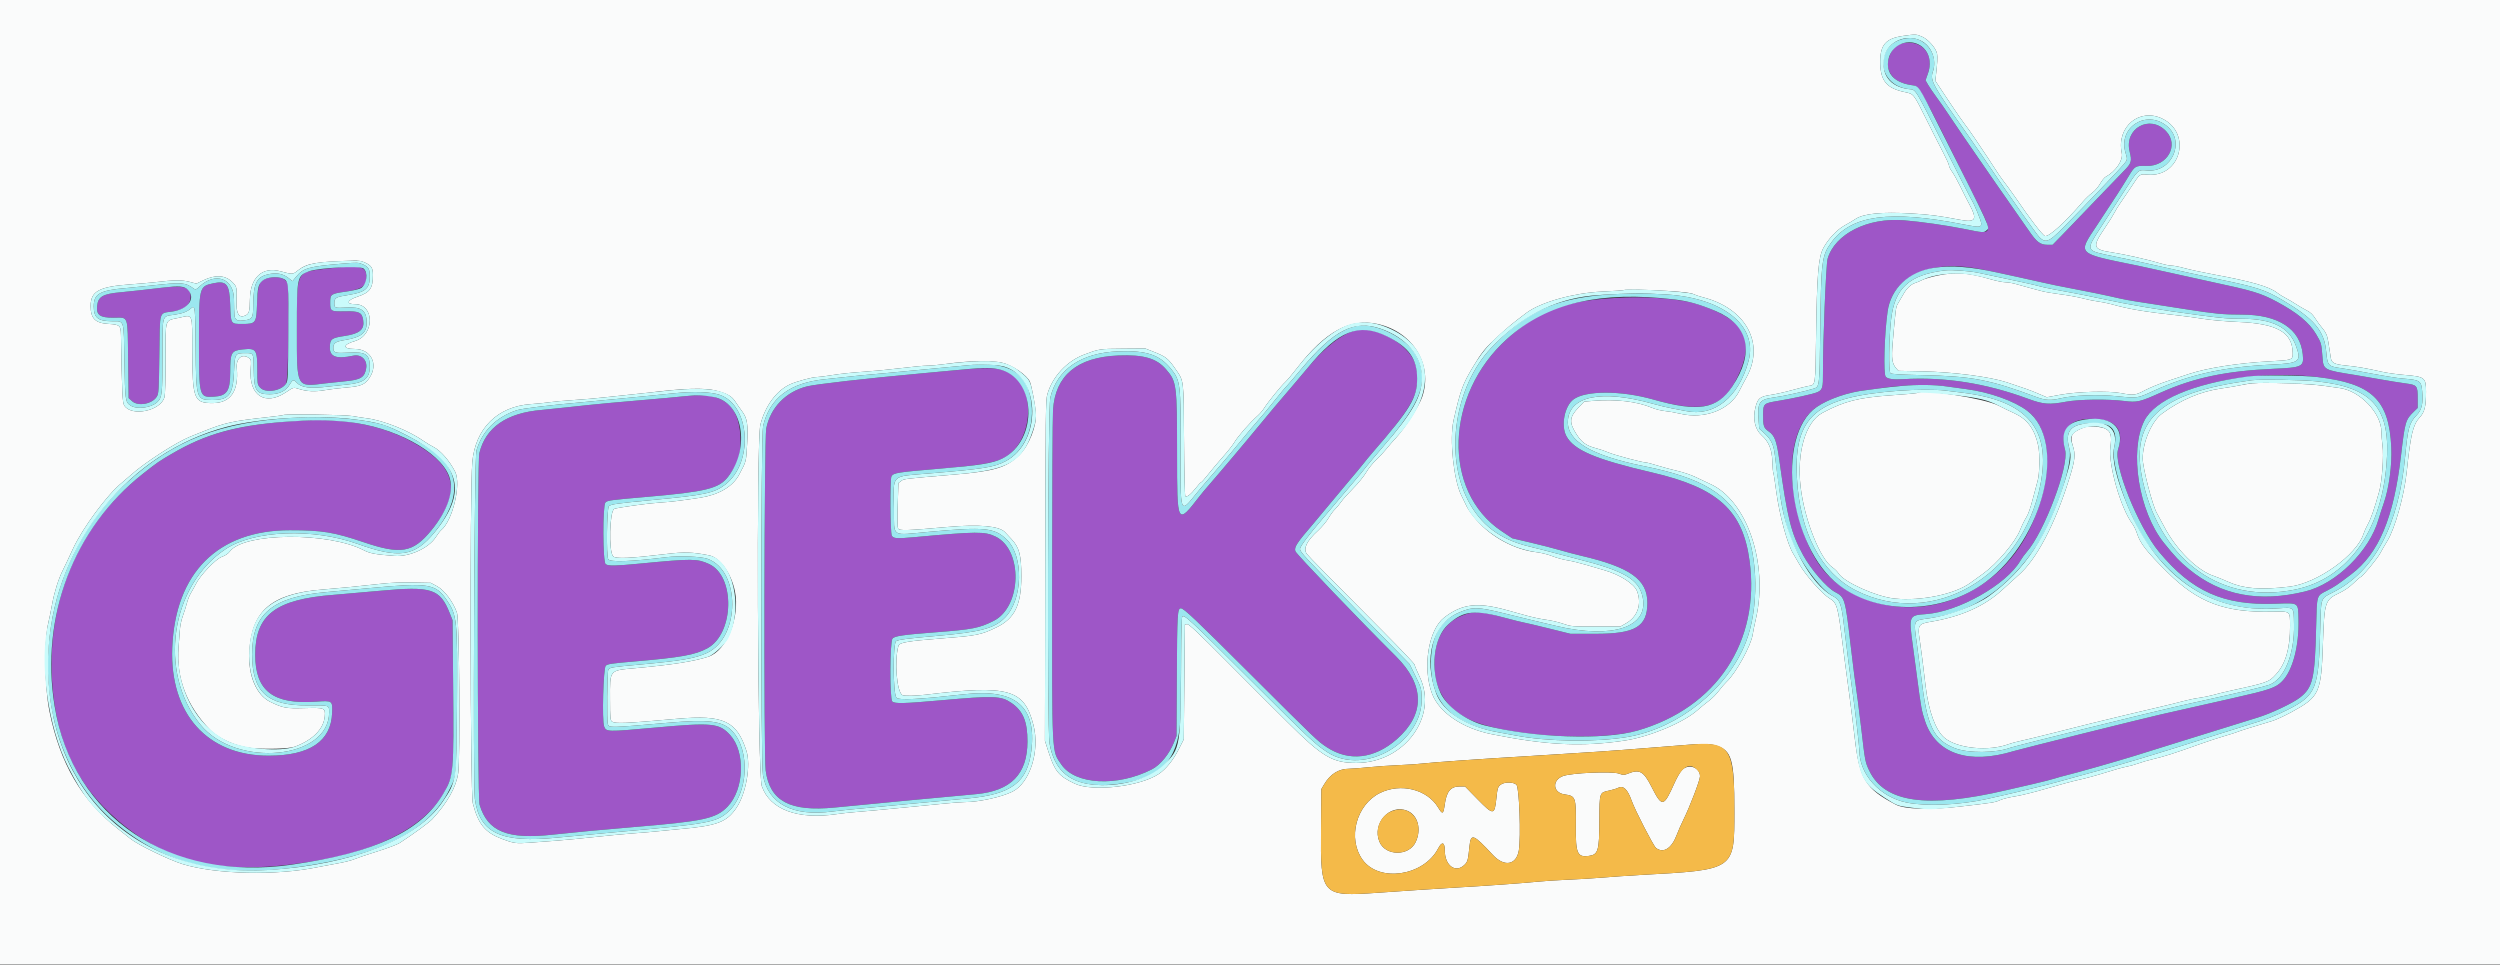 <svg id="svg" version="1.1" width="400" height="154.403" viewBox="0 0 400 154.403" xmlns="http://www.w3.org/2000/svg" xmlns:xlink="http://www.w3.org/1999/xlink" ><rect x="0" y="0" width="400" height="154.403" fill="#333333" stroke="none"/><g id="svgg"><path id="path0" d="M304.053 7.017 C 302.759 7.391,301.723 9.585,302.156 11.031 C 302.578 12.438,303.676 13.247,305.622 13.585 C 307.208 13.860,306.486 12.610,315.672 31.000 C 319.079 37.821,319.139 37.605,314.100 36.595 C 311.378 36.049,307.356 35.476,304.661 35.250 C 298.849 34.763,293.561 37.426,292.414 41.417 C 292.161 42.296,291.639 55.157,291.677 59.582 C 291.698 62.072,291.599 62.406,290.730 62.769 C 290.033 63.060,286.916 63.746,284.449 64.151 C 282.172 64.525,282.112 64.582,282.096 66.368 C 282.081 68.152,282.195 68.487,283.009 69.045 C 283.938 69.684,284.266 70.556,284.671 73.469 C 285.999 83.015,286.551 85.230,288.492 88.803 C 289.736 91.092,292.260 94.017,293.593 94.715 C 295.170 95.540,295.248 95.801,296.081 103.083 C 296.312 105.100,296.578 107.275,296.672 107.917 C 297.041 110.422,297.492 113.882,297.823 116.750 C 298.405 121.787,298.434 121.940,299.080 123.300 C 301.513 128.433,308.278 129.398,321.000 126.430 C 321.962 126.206,323.912 125.757,325.333 125.432 C 326.754 125.107,328.292 124.717,328.750 124.564 C 329.208 124.412,330.033 124.182,330.583 124.052 C 332.051 123.708,338.886 121.762,341.583 120.921 C 342.867 120.520,346.092 119.514,348.750 118.683 C 356.907 116.136,359.517 115.325,361.219 114.810 C 363.294 114.181,366.794 112.533,367.957 111.636 C 370.069 110.006,370.387 108.625,370.586 100.194 C 370.706 95.126,370.637 95.355,372.286 94.516 C 373.508 93.894,373.945 93.600,376.199 91.890 C 380.614 88.538,382.999 82.852,384.159 72.917 C 384.800 67.426,384.879 67.157,386.239 65.842 L 386.833 65.268 386.833 63.754 C 386.833 61.698,386.744 61.588,384.878 61.344 C 384.074 61.240,382.217 60.939,380.750 60.677 C 379.283 60.415,377.521 60.111,376.833 60.001 C 371.706 59.182,371.749 59.206,371.588 57.042 C 371.435 54.972,371.401 54.853,370.560 53.440 C 369.459 51.590,367.538 50.010,364.250 48.251 C 361.718 46.896,360.388 46.494,353.750 45.082 C 352.192 44.751,349.304 44.113,347.333 43.664 C 345.363 43.216,343.000 42.696,342.083 42.510 C 332.134 40.485,332.404 40.745,335.460 36.129 C 338.125 32.106,339.594 29.830,340.537 28.266 C 341.580 26.538,341.643 26.500,343.450 26.546 C 346.793 26.630,348.700 23.210,346.558 20.974 C 343.951 18.252,339.828 20.570,340.743 24.243 C 341.135 25.817,341.040 26.128,339.787 27.380 C 339.217 27.950,337.400 29.835,335.750 31.569 C 334.100 33.302,331.775 35.721,330.583 36.944 L 328.417 39.167 327.603 39.167 C 326.426 39.167,325.870 38.738,324.560 36.824 C 323.931 35.904,322.924 34.462,322.321 33.618 C 321.719 32.774,320.373 30.846,319.331 29.333 C 316.406 25.088,315.588 23.903,314.153 21.833 C 313.422 20.779,312.381 19.242,311.840 18.417 C 311.298 17.592,310.412 16.317,309.870 15.583 C 309.328 14.850,308.706 13.936,308.486 13.552 L 308.088 12.855 308.496 11.679 C 309.584 8.540,307.251 6.091,304.053 7.017 M52.167 42.995 C 47.298 43.586,47.500 43.164,47.500 52.753 C 47.500 62.194,47.353 61.918,52.083 61.336 C 52.817 61.246,54.225 61.097,55.213 61.005 C 57.728 60.771,58.356 60.379,58.592 58.900 C 58.798 57.609,57.798 56.636,56.541 56.905 C 53.835 57.484,52.752 57.105,52.774 55.588 C 52.793 54.243,53.016 54.072,55.163 53.750 C 57.570 53.389,58.352 52.707,58.105 51.184 C 57.911 49.988,57.443 49.764,55.241 49.810 C 52.893 49.859,52.833 49.824,52.833 48.417 C 52.833 47.062,52.914 47.005,55.340 46.659 C 58.069 46.270,58.839 45.626,58.611 43.924 C 58.428 42.557,57.214 42.382,52.167 42.995 M316.103 42.919 C 316.917 43.058,318.446 43.362,319.500 43.594 C 320.554 43.827,322.129 44.168,323.000 44.354 C 323.871 44.539,325.521 44.907,326.667 45.172 C 327.813 45.438,329.762 45.841,331.000 46.069 C 333.480 46.526,337.526 47.361,339.083 47.738 C 339.633 47.871,340.833 48.096,341.750 48.237 C 342.667 48.379,344.129 48.605,345.000 48.739 C 345.871 48.873,348.008 49.206,349.750 49.480 C 354.425 50.214,355.672 50.333,358.686 50.336 C 364.555 50.342,368.037 52.613,368.443 56.698 C 368.640 58.680,368.401 58.798,363.761 59.007 C 356.168 59.349,351.000 60.440,345.705 62.820 C 342.376 64.317,341.940 64.416,339.871 64.156 C 337.261 63.828,332.647 63.885,330.583 64.271 C 327.872 64.779,326.933 64.707,324.500 63.809 C 317.715 61.306,311.157 60.275,304.500 60.667 C 302.938 60.759,302.072 60.643,301.726 60.298 C 301.315 59.887,301.491 53.541,302.015 49.833 C 302.788 44.375,308.424 41.609,316.103 42.919 M42.868 44.497 C 41.521 44.817,41.228 45.502,41.128 48.572 C 41.025 51.722,40.944 51.833,38.761 51.833 C 36.901 51.833,36.937 51.891,36.833 48.741 C 36.726 45.461,36.258 44.869,34.132 45.325 C 31.857 45.813,31.835 45.901,31.835 54.583 C 31.835 63.502,31.861 63.600,34.203 63.469 C 36.307 63.351,36.832 62.575,36.834 59.583 C 36.836 56.368,36.987 56.096,38.878 55.902 C 41.011 55.684,41.167 55.912,41.167 59.262 C 41.167 61.399,41.181 61.492,41.598 61.987 C 42.414 62.957,44.949 62.591,45.766 61.385 C 46.164 60.797,46.356 46.193,45.978 45.280 C 45.639 44.462,44.368 44.142,42.868 44.497 M26.167 46.009 C 23.862 46.288,20.532 46.655,19.417 46.753 C 16.442 47.012,15.687 47.447,15.539 48.985 C 15.402 50.408,15.997 50.833,18.122 50.833 C 20.632 50.833,20.402 50.186,20.500 57.500 L 20.583 63.695 21.151 64.201 C 22.114 65.061,24.379 64.632,25.091 63.456 C 25.394 62.953,25.422 62.492,25.500 56.695 C 25.596 49.500,25.396 50.168,27.556 49.847 C 29.634 49.538,30.500 48.799,30.500 47.337 C 30.500 45.979,29.340 45.623,26.167 46.009 M260.000 47.601 C 250.734 47.955,246.450 49.457,241.146 54.212 C 231.168 63.156,230.715 78.609,240.244 84.980 L 241.959 86.127 244.938 86.826 C 246.576 87.210,248.629 87.738,249.500 87.999 C 250.371 88.260,251.946 88.676,253.000 88.924 C 260.823 90.761,263.567 92.705,263.579 96.417 C 263.591 100.271,261.681 101.416,255.250 101.409 L 251.250 101.404 247.833 100.555 C 245.954 100.088,244.117 99.653,243.750 99.590 C 243.383 99.526,242.296 99.257,241.333 98.991 C 237.727 97.996,236.432 97.803,235.232 98.082 C 231.493 98.949,229.513 101.753,229.503 106.197 C 229.494 110.287,231.302 113.215,234.973 115.052 C 240.313 117.724,255.492 118.761,261.980 116.897 C 274.667 113.252,281.670 102.665,279.935 89.750 C 278.847 81.652,274.877 78.051,264.333 75.598 C 255.268 73.489,251.824 72.024,250.613 69.761 C 249.722 68.097,250.324 64.985,251.746 63.913 C 253.666 62.464,259.385 62.465,264.500 63.915 C 272.836 66.278,275.914 65.283,278.417 59.417 C 280.756 53.936,278.772 50.906,271.333 48.594 C 269.032 47.879,264.078 47.445,260.000 47.601 M217.045 52.833 C 214.857 53.294,211.960 55.531,209.215 58.880 C 208.684 59.527,207.688 60.708,207.000 61.504 C 204.777 64.078,203.239 65.912,199.503 70.440 C 198.909 71.161,197.934 72.321,197.336 73.018 C 196.739 73.716,195.725 74.912,195.083 75.676 C 194.442 76.440,193.612 77.407,193.240 77.824 C 192.868 78.242,192.272 78.958,191.917 79.417 C 188.333 84.037,188.334 84.039,188.330 72.671 C 188.326 61.463,188.274 61.068,186.553 59.074 C 185.041 57.322,182.954 56.719,178.964 56.878 C 172.341 57.142,168.835 60.065,168.484 65.615 C 168.410 66.789,168.345 79.050,168.341 92.860 C 168.332 121.584,168.254 120.006,169.809 122.311 C 172.007 125.567,178.762 125.933,184.302 123.095 C 185.661 122.399,187.101 120.634,187.847 118.750 L 188.243 117.750 188.293 108.000 C 188.343 98.202,188.395 97.333,188.939 97.333 C 189.412 97.333,191.176 99.004,200.109 107.911 C 210.757 118.528,210.785 118.554,212.276 119.545 C 215.815 121.896,219.910 121.429,223.500 118.265 C 228.039 114.265,227.982 109.615,223.339 105.000 C 217.501 99.198,207.401 88.644,207.259 88.196 C 207.048 87.531,207.466 86.893,210.171 83.750 C 210.723 83.108,211.754 81.870,212.462 80.998 C 213.171 80.127,214.613 78.402,215.667 77.165 C 216.721 75.928,217.843 74.579,218.160 74.167 C 218.476 73.754,219.126 72.967,219.603 72.417 C 223.999 67.351,225.422 65.412,226.314 63.272 C 226.894 61.882,226.920 59.394,226.368 58.000 C 225.156 54.934,220.175 52.174,217.045 52.833 M155.417 59.013 C 154.500 59.087,152.925 59.226,151.917 59.322 C 150.908 59.418,148.846 59.610,147.333 59.749 C 138.504 60.557,130.480 61.471,129.104 61.826 C 125.697 62.703,123.277 65.208,122.598 68.559 C 122.273 70.169,122.190 120.910,122.509 123.280 C 123.169 128.177,126.378 129.904,133.526 129.206 C 141.452 128.432,150.560 127.570,156.167 127.063 C 161.740 126.559,164.379 123.866,164.394 118.667 C 164.403 115.453,163.694 113.743,161.822 112.465 C 160.154 111.327,159.068 111.289,150.417 112.061 C 144.664 112.575,143.134 112.610,142.762 112.238 C 142.340 111.817,142.372 102.695,142.797 102.171 C 143.125 101.765,144.510 101.563,149.667 101.168 C 155.602 100.714,156.685 100.502,158.981 99.343 C 163.491 97.066,163.695 87.977,159.283 85.848 C 157.566 85.019,156.304 85.028,146.438 85.934 C 143.465 86.208,142.939 86.175,142.686 85.702 C 142.433 85.229,142.385 76.659,142.633 76.214 C 142.943 75.658,143.555 75.560,150.250 74.997 C 158.465 74.307,160.189 73.908,161.944 72.291 C 164.894 69.571,165.397 63.600,162.908 60.845 C 161.326 59.095,159.613 58.676,155.417 59.013 M370.750 60.324 C 379.531 61.349,382.246 63.926,382.607 71.583 C 382.740 74.394,382.236 78.135,381.407 80.500 C 381.102 81.371,380.727 82.526,380.573 83.068 C 379.128 88.169,373.795 93.422,368.833 94.632 C 361.440 96.436,355.342 95.268,350.239 91.070 C 348.710 89.813,348.038 89.108,346.226 86.860 C 342.204 81.869,340.645 72.144,343.094 67.313 C 345.645 62.279,358.869 58.937,370.750 60.324 M311.500 61.834 C 312.096 61.924,313.483 62.114,314.583 62.257 C 318.307 62.739,322.326 64.169,324.377 65.743 C 328.478 68.889,328.596 76.799,324.663 84.833 C 319.484 95.411,307.201 100.055,297.082 95.261 C 292.979 93.317,290.542 90.546,288.779 85.822 C 285.435 76.861,286.229 68.181,290.671 65.122 C 292.553 63.827,295.792 62.722,298.583 62.423 C 299.133 62.364,300.071 62.239,300.667 62.144 C 304.242 61.573,308.891 61.441,311.500 61.834 M110.083 63.346 C 109.350 63.428,107.888 63.568,106.833 63.657 C 98.620 64.351,95.057 64.686,90.750 65.169 C 89.192 65.344,87.354 65.534,86.667 65.591 C 81.059 66.058,77.689 68.394,76.696 72.504 C 76.335 73.997,76.369 127.545,76.732 128.748 C 78.034 133.071,81.178 134.350,88.500 133.537 C 91.308 133.225,96.862 132.705,101.333 132.335 C 112.628 131.401,114.576 130.977,116.419 129.054 C 119.083 126.274,119.296 120.309,116.828 117.610 C 115.073 115.689,114.002 115.584,104.706 116.425 C 97.090 117.114,96.994 117.111,96.656 116.221 C 96.305 115.298,96.531 106.893,96.917 106.519 C 97.205 106.240,97.816 106.148,101.417 105.841 C 108.933 105.199,111.235 104.785,113.176 103.729 C 117.493 101.379,117.675 92.176,113.443 90.241 C 111.541 89.372,110.785 89.366,102.500 90.164 C 98.388 90.560,97.338 90.578,96.907 90.264 C 96.436 89.919,96.402 80.860,96.871 80.391 C 97.194 80.068,97.686 80.001,103.417 79.506 C 112.982 78.679,115.039 78.171,116.500 76.273 C 118.176 74.096,118.592 72.714,118.453 69.775 C 118.216 64.753,115.586 62.732,110.083 63.346 M336.277 67.155 C 338.848 67.527,339.799 69.251,338.896 71.902 C 338.089 74.270,342.064 84.224,345.444 88.302 C 350.692 94.633,355.751 96.893,364.010 96.597 C 367.881 96.458,367.689 96.334,367.759 99.037 C 367.871 103.329,366.848 107.247,365.164 108.982 C 364.135 110.043,363.176 110.372,357.167 111.726 C 353.121 112.637,347.019 114.018,345.583 114.347 C 342.665 115.015,323.235 119.855,322.217 120.167 C 315.003 122.378,309.759 120.615,308.012 115.392 C 307.468 113.767,307.372 113.243,306.749 108.500 C 306.514 106.712,306.204 104.388,306.059 103.333 C 305.394 98.500,305.415 98.450,308.122 98.259 C 313.337 97.891,321.008 93.561,323.264 89.711 C 323.507 89.297,323.948 88.687,324.245 88.354 C 327.050 85.217,331.088 74.514,330.416 72.000 C 329.427 68.305,331.632 66.483,336.277 67.155 M48.833 67.267 C 38.868 67.784,33.504 69.112,27.664 72.507 C 25.418 73.812,25.216 73.952,22.833 75.830 C 12.775 83.762,7.495 95.837,8.333 108.997 C 8.943 118.569,12.249 125.587,18.805 131.224 C 27.332 138.555,36.690 140.326,51.882 137.485 C 62.677 135.467,69.828 130.937,72.013 124.737 C 72.518 123.303,72.596 120.795,72.499 109.250 L 72.414 99.250 71.952 98.092 C 70.395 94.190,69.061 93.762,60.833 94.522 C 57.946 94.789,54.608 95.082,53.417 95.173 C 44.102 95.883,40.833 98.371,40.833 104.754 C 40.833 110.549,43.706 112.757,50.604 112.265 C 53.197 112.080,53.214 112.093,53.141 114.065 C 52.971 118.604,49.576 120.896,43.000 120.910 C 33.181 120.932,27.153 114.200,27.560 103.667 C 28.023 91.660,34.852 84.830,46.390 84.835 C 51.537 84.837,53.426 85.144,58.167 86.748 C 64.147 88.771,66.053 88.443,68.988 84.888 C 73.479 79.449,73.202 75.528,68.078 72.010 C 62.951 68.490,56.396 66.875,48.833 67.267 " stroke="none" fill="#9e56c7" fill-rule="evenodd"></path><path id="path1" d="M0.000 77.167 L 0.000 154.333 200.000 154.333 L 400.000 154.333 400.000 77.167 L 400.000 0.000 200.000 0.000 L 0.000 0.000 0.000 77.167 M307.593 5.896 C 308.581 6.356,309.767 7.729,309.931 8.603 C 310.032 9.142,309.978 10.179,309.749 12.083 L 309.649 12.917 311.701 16.017 C 312.829 17.722,314.019 19.447,314.345 19.850 C 314.671 20.253,315.463 21.371,316.105 22.333 C 316.747 23.296,317.642 24.631,318.094 25.301 C 318.547 25.971,319.112 26.837,319.350 27.226 C 319.589 27.614,320.061 28.304,320.399 28.758 C 320.738 29.212,321.239 29.883,321.512 30.250 C 321.785 30.617,322.250 31.273,322.546 31.708 C 324.745 34.947,326.809 37.637,327.188 37.757 C 327.801 37.951,330.365 35.637,333.228 32.306 C 333.674 31.787,334.363 31.129,334.759 30.845 C 335.167 30.552,335.705 29.932,336.002 29.413 C 336.290 28.910,336.687 28.412,336.883 28.307 C 338.510 27.436,339.730 25.645,339.482 24.489 C 338.580 20.283,342.361 17.143,346.057 19.029 C 350.744 21.420,348.871 28.378,343.657 27.948 C 342.291 27.836,342.445 27.720,340.941 30.000 C 340.245 31.054,339.458 32.217,339.191 32.583 C 338.924 32.950,338.536 33.587,338.329 34.000 C 338.122 34.412,337.408 35.552,336.742 36.532 C 334.708 39.524,334.839 39.921,338.020 40.399 C 339.934 40.687,343.855 41.582,345.809 42.177 C 346.392 42.355,347.142 42.500,347.476 42.501 C 347.810 42.501,348.758 42.690,349.583 42.921 C 350.408 43.151,352.508 43.603,354.250 43.925 C 360.215 45.026,363.073 45.851,364.333 46.834 C 364.654 47.084,365.254 47.460,365.667 47.668 C 366.079 47.876,366.829 48.318,367.333 48.648 C 367.837 48.979,368.618 49.435,369.067 49.662 C 369.673 49.967,370.036 50.312,370.468 50.995 C 370.789 51.502,371.298 52.193,371.598 52.530 C 371.899 52.867,372.225 53.430,372.324 53.780 C 372.482 54.339,372.577 54.888,372.935 57.293 C 373.051 58.073,373.539 58.307,375.427 58.492 C 377.139 58.660,378.499 58.897,381.091 59.480 C 381.920 59.666,383.542 59.895,384.695 59.989 C 387.960 60.254,388.167 60.414,388.166 62.662 C 388.164 65.048,387.951 65.918,387.160 66.777 C 386.074 67.954,385.702 69.513,385.079 75.485 C 384.682 79.287,383.189 84.605,381.968 86.562 C 381.618 87.124,381.115 87.996,380.850 88.500 C 380.399 89.358,377.948 92.333,377.692 92.333 C 377.628 92.333,377.123 92.771,376.570 93.305 C 375.919 93.934,375.123 94.486,374.311 94.872 C 371.986 95.975,371.900 96.239,371.670 103.000 C 371.403 110.871,371.118 111.494,366.682 113.911 C 365.545 114.531,364.158 115.174,363.599 115.341 C 360.923 116.137,358.089 117.028,357.941 117.120 C 357.850 117.176,356.945 117.466,355.929 117.763 C 354.914 118.060,353.146 118.640,352.000 119.052 C 347.830 120.549,346.302 121.037,344.333 121.500 C 343.646 121.662,342.641 121.958,342.100 122.157 C 341.559 122.357,340.696 122.595,340.183 122.685 C 339.670 122.776,338.200 123.187,336.917 123.598 C 335.633 124.010,333.758 124.524,332.750 124.742 C 331.742 124.960,329.379 125.595,327.500 126.154 C 325.621 126.713,323.347 127.281,322.447 127.416 C 321.547 127.551,320.459 127.820,320.030 128.014 C 319.187 128.396,318.912 128.440,313.417 129.074 C 308.729 129.615,304.753 129.486,303.333 128.746 C 298.482 126.217,297.520 124.661,296.759 118.117 C 296.522 116.082,296.141 113.029,295.911 111.333 C 295.291 106.752,295.036 104.811,294.748 102.500 C 294.071 97.047,293.886 96.426,292.751 95.758 C 291.572 95.066,288.802 91.926,287.856 90.211 C 287.514 89.591,287.111 88.896,286.961 88.667 C 286.007 87.210,284.683 82.376,284.177 78.503 C 283.982 77.007,283.778 75.711,283.723 75.623 C 283.668 75.535,283.602 74.731,283.575 73.837 C 283.518 71.916,283.009 70.674,281.852 69.638 C 280.764 68.663,280.404 66.956,280.893 65.083 C 281.249 63.720,281.623 63.430,283.357 63.175 C 284.123 63.063,285.650 62.721,286.750 62.415 C 287.850 62.109,289.021 61.814,289.352 61.759 C 290.509 61.569,290.461 61.888,290.573 53.667 C 290.704 44.032,290.935 41.208,291.717 39.719 C 292.464 38.297,293.920 36.739,295.117 36.082 C 295.740 35.741,296.524 35.277,296.859 35.052 C 298.187 34.161,301.062 33.876,305.867 34.158 C 308.767 34.328,310.089 34.501,313.633 35.171 C 316.116 35.641,316.416 35.123,315.083 32.667 C 314.760 32.071,314.125 30.818,313.672 29.883 C 313.218 28.949,312.619 27.869,312.341 27.483 C 312.062 27.098,311.833 26.646,311.833 26.477 C 311.833 26.309,311.447 25.439,310.975 24.544 C 310.503 23.649,309.274 21.227,308.245 19.162 C 306.136 14.931,306.223 15.041,304.749 14.732 C 301.811 14.116,300.832 12.899,300.834 9.867 C 300.837 7.151,301.730 6.146,304.499 5.743 C 306.506 5.451,306.653 5.458,307.593 5.896 M58.424 42.021 C 59.415 42.487,59.667 42.880,59.667 43.963 C 59.667 46.158,59.206 46.803,57.151 47.486 C 55.513 48.030,55.318 48.667,56.789 48.667 C 59.963 48.667,59.967 53.636,56.794 54.565 C 54.806 55.147,54.777 55.833,56.740 55.834 C 59.353 55.834,60.597 58.237,59.125 60.439 C 58.381 61.553,57.774 61.808,55.394 62.009 C 54.307 62.101,52.755 62.291,51.947 62.432 C 50.363 62.707,49.126 62.646,47.795 62.225 C 46.944 61.956,46.979 61.946,45.750 62.770 C 42.439 64.991,39.809 63.292,40.102 59.122 C 40.209 57.601,40.200 57.542,39.819 57.275 C 38.729 56.512,37.740 57.337,37.886 58.889 C 38.229 62.533,36.912 64.474,34.083 64.492 C 31.030 64.511,30.784 63.893,30.764 56.131 C 30.747 49.934,30.913 50.352,28.662 50.843 C 26.304 51.358,26.500 50.770,26.499 57.317 C 26.499 60.637,26.428 63.168,26.327 63.533 C 25.715 65.738,21.083 66.719,19.888 64.897 C 19.584 64.433,19.523 63.136,19.351 53.574 C 19.325 52.077,19.163 51.935,17.352 51.826 C 15.238 51.699,14.500 50.957,14.500 48.964 C 14.501 46.595,15.852 45.856,20.833 45.500 C 22.254 45.399,24.054 45.240,24.833 45.148 C 27.867 44.787,29.092 44.773,30.288 45.083 L 31.427 45.379 32.506 44.858 C 34.490 43.901,36.041 44.002,37.202 45.163 C 37.892 45.853,37.920 45.985,37.842 48.212 C 37.771 50.213,38.251 50.965,39.282 50.469 C 39.851 50.195,39.963 49.791,39.983 47.936 C 40.023 44.405,41.956 42.610,44.868 43.402 C 46.760 43.917,46.853 43.914,47.585 43.325 C 49.076 42.123,50.418 41.880,56.543 41.700 C 57.396 41.675,57.854 41.753,58.424 42.021 M310.073 44.077 C 309.059 44.288,307.934 44.610,307.573 44.793 C 307.212 44.975,306.729 45.180,306.500 45.248 C 305.761 45.468,305.076 46.113,304.522 47.109 C 304.225 47.645,303.838 48.311,303.662 48.590 C 303.341 49.101,303.310 49.333,302.819 55.011 C 302.617 57.334,302.740 58.185,303.381 58.916 L 303.750 59.337 307.667 59.419 C 312.573 59.522,318.403 60.284,321.100 61.174 C 323.998 62.130,324.888 62.451,326.200 63.013 L 327.484 63.561 329.534 63.179 C 332.359 62.651,337.301 62.509,339.346 62.896 C 341.395 63.284,341.656 63.253,343.207 62.435 C 343.971 62.032,345.530 61.392,346.673 61.012 C 347.815 60.633,349.425 60.100,350.250 59.828 C 353.164 58.866,358.128 58.084,362.988 57.822 C 366.787 57.616,366.834 57.601,366.832 56.536 C 366.825 53.184,364.361 51.769,358.083 51.511 C 356.238 51.435,353.783 51.220,352.583 51.029 C 351.392 50.839,349.704 50.606,348.833 50.511 C 343.054 49.877,340.808 49.502,337.808 48.671 C 337.190 48.500,336.249 48.309,335.717 48.248 C 335.185 48.186,334.075 47.959,333.250 47.744 C 332.425 47.528,330.800 47.233,329.639 47.087 C 328.477 46.941,327.127 46.707,326.639 46.568 C 326.150 46.429,325.300 46.202,324.750 46.064 C 324.200 45.927,323.273 45.668,322.691 45.490 C 322.108 45.312,321.292 45.167,320.878 45.167 C 320.464 45.167,319.365 44.943,318.437 44.669 C 314.976 43.649,312.848 43.498,310.073 44.077 M267.088 46.565 C 269.378 46.717,270.582 46.866,270.921 47.041 C 271.194 47.181,271.869 47.411,272.422 47.552 C 279.407 49.331,282.463 55.001,279.389 60.478 C 279.047 61.086,278.562 62.005,278.310 62.520 C 276.825 65.555,272.734 67.141,268.827 66.195 C 268.051 66.008,266.949 65.813,266.376 65.763 C 265.804 65.713,264.880 65.480,264.324 65.246 C 261.904 64.227,258.547 63.836,254.862 64.142 L 253.473 64.257 252.584 65.182 C 251.085 66.742,251.020 67.580,252.246 69.493 C 253.082 70.799,253.831 71.325,255.433 71.736 C 255.992 71.879,256.855 72.175,257.350 72.394 C 258.236 72.786,262.776 74.000,263.355 74.000 C 263.517 74.000,264.348 74.219,265.200 74.487 C 266.053 74.755,267.500 75.145,268.417 75.353 C 269.347 75.564,270.636 76.006,271.333 76.352 C 272.021 76.694,273.023 77.166,273.560 77.402 C 279.509 80.016,282.983 90.173,280.947 99.000 C 280.725 99.962,280.493 101.098,280.431 101.522 C 280.173 103.299,277.746 107.701,276.264 109.083 C 275.969 109.358,275.404 110.015,275.009 110.543 C 274.615 111.071,273.908 111.783,273.440 112.126 C 272.972 112.469,272.156 113.136,271.627 113.607 C 269.360 115.626,263.931 117.894,259.916 118.498 C 253.143 119.518,247.426 119.242,238.671 117.475 C 233.999 116.532,230.267 113.999,229.131 111.000 C 227.559 106.852,228.540 100.734,231.087 98.792 C 233.962 96.601,236.380 96.316,241.083 97.618 C 241.908 97.846,243.371 98.251,244.333 98.519 C 245.296 98.786,246.678 99.077,247.404 99.165 C 248.131 99.253,249.331 99.533,250.071 99.788 C 251.392 100.242,251.487 100.250,255.333 100.250 L 259.250 100.250 260.163 99.732 C 262.026 98.675,262.716 96.654,261.923 94.576 C 261.476 93.408,259.164 91.934,256.667 91.227 C 256.162 91.084,254.891 90.711,253.842 90.397 C 252.793 90.083,251.405 89.746,250.759 89.648 C 250.112 89.549,249.034 89.251,248.364 88.985 C 247.667 88.708,246.560 88.434,245.780 88.345 C 242.372 87.956,238.635 85.951,236.265 83.240 C 235.582 82.459,234.865 81.466,234.672 81.035 C 234.479 80.603,234.107 79.837,233.846 79.333 C 232.583 76.894,231.881 70.258,232.569 67.250 C 233.665 62.452,234.004 61.511,235.610 58.813 C 237.089 56.329,237.644 55.648,239.750 53.731 C 241.419 52.213,242.118 51.639,244.221 50.061 C 246.499 48.352,251.782 46.864,256.323 46.652 C 258.196 46.565,259.765 46.457,259.809 46.413 C 259.958 46.264,263.736 46.343,267.088 46.565 M220.433 51.839 C 226.077 53.106,229.292 58.342,227.572 63.466 C 227.082 64.925,224.797 68.511,223.407 70.000 C 222.937 70.504,222.194 71.361,221.757 71.904 C 221.321 72.447,220.577 73.245,220.105 73.676 C 219.632 74.108,218.951 74.966,218.590 75.583 C 218.228 76.202,217.291 77.353,216.502 78.147 C 215.714 78.940,214.837 79.924,214.553 80.336 C 214.268 80.747,213.833 81.271,213.586 81.500 C 213.338 81.729,212.873 82.365,212.551 82.912 C 212.230 83.460,211.473 84.360,210.870 84.912 C 209.065 86.565,208.487 87.765,209.085 88.618 C 209.343 88.987,212.584 92.284,221.348 101.094 C 224.090 103.850,226.333 106.213,226.333 106.345 C 226.333 106.477,226.708 107.371,227.167 108.333 C 230.174 114.645,224.672 122.078,217.000 122.068 C 213.191 122.064,211.582 121.110,206.009 115.555 C 204.093 113.645,202.446 112.008,202.347 111.917 C 202.249 111.825,199.496 109.065,196.230 105.783 C 191.652 101.183,190.210 99.827,189.937 99.866 L 189.583 99.917 189.497 109.104 L 189.410 118.291 188.580 119.918 C 187.703 121.638,186.564 123.048,185.433 123.816 C 182.437 125.849,174.820 126.736,171.962 125.384 C 169.389 124.168,168.756 123.403,167.759 120.305 L 167.187 118.527 167.236 91.305 C 167.282 66.079,167.306 64.010,167.574 63.083 C 168.387 60.265,170.683 57.786,173.448 56.739 C 175.878 55.820,175.903 55.816,179.667 55.787 L 183.250 55.759 184.667 56.319 C 186.505 57.045,186.921 57.371,187.997 58.928 C 189.463 61.049,189.385 60.430,189.447 70.409 C 189.477 75.263,189.568 79.301,189.650 79.383 C 189.878 79.611,190.566 79.078,191.343 78.071 C 191.726 77.574,192.103 77.167,192.179 77.167 C 192.256 77.167,192.773 76.585,193.329 75.875 C 193.885 75.165,194.942 73.908,195.677 73.083 C 196.412 72.258,197.214 71.246,197.458 70.833 C 198.084 69.773,199.927 67.671,201.320 66.428 C 201.621 66.160,202.057 65.635,202.288 65.262 C 202.857 64.346,205.012 61.691,205.637 61.135 C 205.915 60.888,206.766 59.877,207.529 58.887 C 212.038 53.039,216.041 50.852,220.433 51.839 M160.266 58.013 C 161.908 58.359,164.385 60.054,164.801 61.115 C 165.068 61.795,165.629 64.731,165.745 66.052 C 165.922 68.071,164.626 71.349,163.055 72.855 C 160.992 74.831,159.143 75.383,152.750 75.926 C 144.501 76.627,144.657 76.608,144.193 76.955 L 143.750 77.285 143.638 80.762 C 143.565 83.041,143.586 84.349,143.699 84.560 C 143.901 84.938,145.029 84.904,151.644 84.314 C 156.683 83.865,159.874 84.155,160.797 85.145 C 161.022 85.386,161.489 85.883,161.834 86.250 C 163.082 87.575,163.416 88.826,163.417 92.167 C 163.417 96.801,162.368 98.961,159.427 100.385 C 156.941 101.589,156.300 101.716,150.500 102.164 C 145.373 102.559,143.915 102.804,143.766 103.295 C 143.055 105.649,143.488 110.871,144.424 111.230 C 144.809 111.377,146.527 111.342,148.083 111.155 C 161.385 109.552,163.881 110.250,165.350 115.985 C 166.413 120.134,164.809 125.247,162.000 126.659 C 160.274 127.527,156.613 128.333,154.398 128.333 C 153.858 128.333,152.367 128.444,151.083 128.579 C 149.800 128.715,147.100 128.980,145.083 129.169 C 143.067 129.357,140.742 129.581,139.917 129.666 C 139.092 129.751,137.742 129.869,136.917 129.927 C 136.092 129.986,134.704 130.138,133.833 130.266 C 127.614 131.178,123.199 129.523,121.887 125.789 C 121.208 123.856,120.997 70.534,121.659 67.948 C 122.435 64.911,124.256 62.456,126.462 61.469 C 127.476 61.015,129.986 60.333,130.644 60.333 C 130.977 60.333,132.150 60.183,133.250 59.999 C 134.350 59.816,136.487 59.588,138.000 59.494 C 139.512 59.399,142.244 59.137,144.070 58.911 C 145.895 58.685,147.850 58.500,148.414 58.500 C 148.977 58.500,150.296 58.378,151.344 58.228 C 154.841 57.729,158.504 57.641,160.266 58.013 M360.417 61.336 C 359.775 61.402,358.912 61.536,358.500 61.635 C 358.087 61.734,356.668 61.973,355.345 62.166 C 352.077 62.642,348.940 63.977,345.943 66.167 C 344.291 67.374,342.833 70.750,342.833 73.370 C 342.833 74.844,344.404 80.896,345.094 82.083 C 345.308 82.450,345.831 83.419,346.257 84.238 C 348.194 87.952,351.587 91.319,354.250 92.167 C 354.617 92.284,355.646 92.706,356.538 93.104 C 359.006 94.208,361.744 94.419,366.333 93.862 C 370.759 93.325,377.103 88.794,378.160 85.417 C 378.275 85.050,378.598 84.337,378.878 83.833 C 379.353 82.978,379.931 81.301,380.672 78.631 C 381.133 76.968,381.421 72.926,381.197 71.261 C 381.098 70.522,381.019 69.554,381.023 69.110 C 381.048 66.130,377.595 62.506,374.333 62.088 C 373.921 62.036,372.833 61.881,371.917 61.745 C 369.529 61.390,362.378 61.136,360.417 61.336 M114.543 62.490 C 116.294 62.937,117.084 63.380,117.622 64.212 C 117.872 64.599,118.362 65.301,118.710 65.771 C 119.581 66.947,119.725 67.896,119.535 71.191 C 119.377 73.938,119.421 73.777,118.248 75.971 C 117.233 77.867,114.989 79.183,111.974 79.648 C 109.186 80.077,107.100 80.327,105.524 80.418 C 103.792 80.518,98.836 81.205,98.293 81.420 C 97.523 81.725,97.366 88.275,98.112 89.019 C 98.529 89.437,100.914 89.330,106.583 88.640 C 109.509 88.284,110.745 88.321,113.440 88.848 C 115.173 89.187,116.996 91.708,117.587 94.583 C 118.444 98.750,116.265 104.130,113.339 105.074 C 110.983 105.835,107.629 106.360,101.608 106.912 C 97.428 107.295,97.592 107.090,97.607 111.895 C 97.617 114.922,97.645 115.239,97.924 115.443 C 98.436 115.817,100.042 115.749,108.425 114.998 C 115.727 114.344,117.893 115.356,119.429 120.139 C 120.168 122.440,119.380 126.957,117.843 129.235 C 116.278 131.555,114.753 132.129,108.750 132.659 C 107.558 132.764,105.983 132.919,105.250 133.003 C 104.517 133.087,102.792 133.236,101.417 133.333 C 100.042 133.431,97.267 133.692,95.250 133.913 C 93.233 134.135,90.458 134.401,89.083 134.505 C 87.708 134.610,85.721 134.760,84.667 134.839 C 82.613 134.994,82.170 134.933,80.333 134.237 C 77.606 133.203,76.514 131.875,75.652 128.541 C 75.231 126.910,75.154 78.632,75.565 73.959 C 76.040 68.565,79.589 65.038,84.921 64.660 C 86.026 64.582,87.414 64.441,88.006 64.348 C 88.599 64.255,90.321 64.100,91.833 64.004 C 93.346 63.907,95.558 63.714,96.750 63.573 C 97.942 63.433,99.667 63.249,100.583 63.165 C 101.500 63.080,102.888 62.932,103.667 62.836 C 109.382 62.128,112.714 62.022,114.543 62.490 M306.653 62.901 C 306.615 62.938,304.858 63.089,302.750 63.236 C 297.340 63.615,295.176 64.161,291.606 66.050 C 288.899 67.482,287.454 72.376,288.101 77.917 C 288.710 83.135,291.224 89.473,293.208 90.795 C 293.552 91.024,293.979 91.447,294.157 91.735 C 295.031 93.148,300.239 95.483,303.167 95.774 C 307.385 96.192,312.745 95.080,315.247 93.268 C 315.641 92.983,316.553 92.325,317.275 91.806 C 319.551 90.168,322.464 86.719,323.236 84.750 C 323.487 84.108,323.916 83.232,324.189 82.803 C 324.513 82.296,324.884 81.248,325.252 79.803 C 325.564 78.582,325.901 77.321,326.002 77.000 C 326.341 75.923,326.403 72.711,326.113 71.312 C 325.571 68.701,324.384 67.077,322.333 66.140 C 321.554 65.784,320.429 65.240,319.833 64.930 C 317.499 63.716,307.412 62.163,306.653 62.901 M56.440 66.572 C 57.160 66.703,58.163 66.860,58.667 66.921 C 61.298 67.240,65.429 68.896,67.833 70.595 C 68.246 70.886,68.921 71.293,69.333 71.498 C 70.488 72.074,71.916 73.702,72.820 75.473 C 73.835 77.463,72.431 83.309,70.570 84.843 C 70.409 84.975,70.031 85.469,69.729 85.940 C 68.595 87.710,65.496 89.123,63.142 88.946 C 60.072 88.714,59.209 88.556,58.226 88.047 C 52.531 85.097,39.086 85.203,36.788 88.216 C 36.503 88.589,36.054 88.893,35.479 89.100 C 34.488 89.459,32.014 92.069,31.309 93.500 C 31.106 93.912,30.764 94.533,30.549 94.879 C 30.334 95.224,30.041 95.964,29.898 96.522 C 29.755 97.080,29.461 98.008,29.244 98.584 C 29.000 99.232,28.815 100.164,28.759 101.024 C 28.709 101.790,28.626 102.942,28.574 103.583 C 28.181 108.448,29.887 112.928,33.583 116.734 C 35.001 118.194,37.716 119.400,40.200 119.672 C 42.430 119.916,46.255 119.803,47.167 119.466 C 50.077 118.389,51.795 116.635,51.967 114.567 C 52.075 113.264,51.926 113.206,48.694 113.300 C 45.804 113.383,45.305 113.292,43.264 112.310 C 41.012 111.226,39.681 108.090,39.881 104.340 C 40.234 97.722,43.401 94.995,51.500 94.334 C 54.357 94.102,57.932 93.750,60.917 93.407 C 62.463 93.230,64.206 93.159,66.083 93.197 L 68.917 93.253 69.955 93.815 C 71.115 94.442,72.545 96.361,73.124 98.069 C 73.494 99.158,73.662 121.208,73.319 123.667 C 73.006 125.916,71.583 128.453,69.175 131.057 C 68.662 131.612,66.214 133.400,63.951 134.873 C 63.565 135.124,61.932 135.741,60.322 136.244 C 58.711 136.747,57.059 137.307,56.651 137.487 C 56.243 137.668,55.030 137.970,53.955 138.160 C 52.880 138.350,51.494 138.611,50.875 138.740 C 44.250 140.128,34.609 139.914,29.219 138.259 C 27.066 137.598,22.037 135.154,20.866 134.200 C 20.435 133.849,19.521 133.122,18.833 132.585 C 13.030 128.044,9.600 122.159,7.919 113.855 C 7.101 109.817,7.020 102.518,7.760 99.500 C 7.906 98.904,8.167 97.629,8.339 96.667 C 8.686 94.729,9.372 92.568,10.084 91.167 C 10.341 90.662,11.051 89.160,11.662 87.828 C 13.190 84.500,17.192 79.091,19.500 77.235 C 19.821 76.977,20.463 76.425,20.927 76.008 C 23.161 74.002,28.189 70.758,30.491 69.837 C 30.909 69.670,31.850 69.293,32.583 68.999 C 35.997 67.630,37.232 67.357,42.762 66.751 C 44.126 66.602,45.275 66.447,45.316 66.406 C 45.518 66.204,55.210 66.348,56.440 66.572 M333.476 68.389 C 331.470 69.136,331.118 69.697,331.647 71.308 C 332.114 72.732,332.018 73.616,331.074 76.625 C 328.782 83.932,325.828 89.541,322.962 92.025 C 322.479 92.444,321.367 93.454,320.491 94.269 C 317.574 96.982,313.800 98.674,308.820 99.499 C 306.943 99.809,306.784 100.089,307.164 102.407 C 307.253 102.952,307.440 104.339,307.580 105.490 C 307.719 106.641,307.956 108.596,308.106 109.833 C 308.591 113.834,309.710 116.880,311.127 118.055 C 313.199 119.773,318.217 120.260,321.409 119.053 C 321.780 118.913,322.608 118.689,323.250 118.555 C 323.892 118.422,326.367 117.819,328.750 117.216 C 331.133 116.613,333.758 115.950,334.583 115.743 C 336.676 115.218,343.546 113.572,345.750 113.068 C 346.758 112.837,348.294 112.456,349.162 112.221 C 350.030 111.985,351.249 111.729,351.871 111.651 C 352.494 111.573,353.508 111.366,354.126 111.191 C 354.744 111.017,355.813 110.751,356.500 110.601 C 362.834 109.215,363.007 109.153,364.151 107.902 C 365.703 106.204,366.427 103.713,366.407 100.138 C 366.393 97.711,366.520 97.811,363.517 97.869 C 355.956 98.016,351.686 96.414,346.833 91.608 C 343.460 88.267,342.420 86.940,341.913 85.333 C 341.755 84.829,341.428 84.154,341.189 83.833 C 339.300 81.308,337.294 74.312,337.662 71.534 C 337.908 69.676,337.738 69.051,336.865 68.600 C 336.168 68.239,334.206 68.117,333.476 68.389 M274.472 119.257 C 277.093 120.035,277.500 121.434,277.500 129.661 C 277.500 139.298,277.717 139.150,262.333 140.004 C 260.637 140.098,257.975 140.282,256.417 140.413 C 254.858 140.543,252.346 140.697,250.833 140.754 C 249.321 140.811,247.033 140.963,245.750 141.092 C 243.379 141.330,237.848 141.728,233.167 141.999 C 230.550 142.150,224.612 142.542,220.500 142.836 C 211.442 143.484,211.271 143.295,211.361 132.750 L 211.417 126.250 211.861 125.500 C 212.840 123.848,214.198 123.000,215.861 123.000 C 216.312 123.000,217.709 122.893,218.966 122.761 C 220.222 122.630,222.450 122.475,223.917 122.416 C 225.383 122.358,227.071 122.242,227.667 122.158 C 228.735 122.007,237.911 121.363,244.083 121.005 C 245.825 120.904,248.825 120.715,250.750 120.586 C 252.675 120.456,255.000 120.307,255.917 120.255 C 256.833 120.202,258.446 120.086,259.500 119.997 C 260.554 119.907,263.067 119.711,265.083 119.560 C 267.100 119.410,269.313 119.234,270.000 119.169 C 272.169 118.963,273.576 118.991,274.472 119.257 M269.103 123.229 C 268.817 123.539,268.286 124.457,267.923 125.271 C 266.181 129.171,265.938 129.214,264.259 125.917 C 262.973 123.391,262.342 123.033,260.484 123.776 C 259.842 124.033,259.741 124.033,259.022 123.775 C 257.906 123.375,251.409 123.664,250.066 124.173 C 248.295 124.844,248.452 126.826,250.296 127.097 C 252.132 127.366,252.170 127.473,252.132 132.254 C 252.097 136.563,252.376 137.195,254.207 136.949 C 255.707 136.748,255.886 136.143,255.903 131.226 C 255.919 126.756,255.899 126.814,257.477 126.489 C 257.994 126.382,258.627 126.187,258.883 126.056 C 259.727 125.622,260.416 126.274,261.068 128.124 C 261.593 129.612,264.550 135.349,264.957 135.669 C 266.121 136.584,267.452 135.765,268.255 133.640 C 268.509 132.967,269.002 131.845,269.350 131.146 C 270.367 129.104,272.000 124.830,272.000 124.211 C 272.000 122.755,270.127 122.120,269.103 123.229 M240.224 125.479 C 239.669 125.827,239.594 126.040,239.418 127.750 C 239.139 130.456,238.945 130.467,236.444 127.915 L 234.404 125.833 233.558 125.833 C 232.106 125.833,231.459 126.607,231.163 128.695 C 230.933 130.314,230.814 130.369,230.097 129.190 C 228.332 126.284,224.113 125.236,220.793 126.879 C 216.980 128.765,215.571 134.151,218.002 137.546 C 220.648 141.242,227.788 140.185,230.103 135.754 C 230.714 134.583,231.167 134.724,231.167 136.086 C 231.167 138.514,232.920 139.772,234.334 138.358 C 234.829 137.864,234.891 137.628,235.115 135.417 C 235.332 133.274,235.716 133.415,238.853 136.787 C 240.692 138.763,242.625 138.422,243.015 136.052 C 243.370 133.894,243.086 126.014,242.637 125.566 C 242.200 125.129,240.858 125.080,240.224 125.479 M225.188 129.735 C 226.873 130.441,227.467 132.718,226.495 134.751 C 225.412 137.019,221.670 136.978,220.714 134.689 C 219.485 131.749,222.370 128.555,225.188 129.735 " stroke="none" fill="#fafbfb" fill-rule="evenodd"></path><path id="path2" d="M270.000 119.169 C 269.313 119.234,267.100 119.410,265.083 119.560 C 263.067 119.711,260.554 119.907,259.500 119.997 C 258.446 120.086,256.833 120.202,255.917 120.255 C 255.000 120.307,252.675 120.456,250.750 120.586 C 248.825 120.715,245.825 120.904,244.083 121.005 C 237.911 121.363,228.735 122.007,227.667 122.158 C 227.071 122.242,225.383 122.358,223.917 122.416 C 222.450 122.475,220.222 122.630,218.966 122.761 C 217.709 122.893,216.312 123.000,215.861 123.000 C 214.198 123.000,212.840 123.848,211.861 125.500 L 211.417 126.250 211.361 132.750 C 211.271 143.295,211.442 143.484,220.500 142.836 C 224.612 142.542,230.550 142.150,233.167 141.999 C 237.848 141.728,243.379 141.330,245.750 141.092 C 247.033 140.963,249.321 140.811,250.833 140.754 C 252.346 140.697,254.858 140.543,256.417 140.413 C 257.975 140.282,260.637 140.098,262.333 140.004 C 277.717 139.150,277.500 139.298,277.500 129.661 C 277.500 119.485,276.813 118.524,270.000 119.169 M271.513 123.154 C 271.861 123.502,272.000 123.803,272.000 124.211 C 272.000 124.830,270.367 129.104,269.350 131.146 C 269.002 131.845,268.509 132.967,268.255 133.640 C 267.452 135.765,266.121 136.584,264.957 135.669 C 264.550 135.349,261.593 129.612,261.068 128.124 C 260.416 126.274,259.727 125.622,258.883 126.056 C 258.627 126.187,257.994 126.382,257.477 126.489 C 255.899 126.814,255.919 126.756,255.903 131.226 C 255.886 136.143,255.707 136.748,254.207 136.949 C 252.376 137.195,252.097 136.563,252.132 132.254 C 252.170 127.473,252.132 127.366,250.296 127.097 C 248.452 126.826,248.295 124.844,250.066 124.173 C 251.409 123.664,257.906 123.375,259.022 123.775 C 259.741 124.033,259.842 124.033,260.484 123.776 C 262.342 123.033,262.973 123.391,264.259 125.917 C 265.938 129.214,266.181 129.171,267.923 125.271 C 269.084 122.671,270.308 121.949,271.513 123.154 M242.637 125.566 C 243.086 126.014,243.370 133.894,243.015 136.052 C 242.625 138.422,240.692 138.763,238.853 136.787 C 235.716 133.415,235.332 133.274,235.115 135.417 C 234.891 137.628,234.829 137.864,234.334 138.358 C 232.920 139.772,231.167 138.514,231.167 136.086 C 231.167 134.724,230.714 134.583,230.103 135.754 C 227.788 140.185,220.648 141.242,218.002 137.546 C 215.571 134.151,216.980 128.765,220.793 126.879 C 224.113 125.236,228.332 126.284,230.097 129.190 C 230.814 130.369,230.933 130.314,231.163 128.695 C 231.459 126.607,232.106 125.833,233.558 125.833 L 234.404 125.833 236.444 127.915 C 238.945 130.467,239.139 130.456,239.418 127.750 C 239.594 126.040,239.669 125.827,240.224 125.479 C 240.858 125.080,242.200 125.129,242.637 125.566 M222.814 129.730 C 220.853 130.431,219.887 132.711,220.714 134.689 C 221.670 136.978,225.412 137.019,226.495 134.751 C 227.982 131.640,225.800 128.663,222.814 129.730 " stroke="none" fill="#f4ba49" fill-rule="evenodd"></path><path id="path3" d="M305.083 6.117 C 299.868 6.804,300.104 13.600,305.365 14.252 C 306.615 14.407,306.216 13.769,310.947 23.167 C 313.231 27.704,315.223 31.604,315.372 31.833 C 315.857 32.579,317.000 35.337,317.000 35.763 C 317.000 36.390,316.696 36.407,314.209 35.917 C 302.317 33.573,296.207 34.405,293.008 38.803 C 291.471 40.916,291.368 41.743,291.234 53.167 C 291.133 61.681,291.112 61.884,290.274 62.155 C 288.889 62.603,285.544 63.351,283.907 63.578 C 281.439 63.921,281.162 64.330,281.382 67.314 L 281.476 68.583 282.306 69.333 C 283.403 70.326,283.791 71.155,283.995 72.946 C 284.803 80.044,285.404 83.202,286.493 86.065 C 287.916 89.807,291.197 94.312,293.287 95.393 C 294.421 95.979,294.647 96.616,295.074 100.417 C 295.323 102.639,296.199 109.398,296.488 111.333 C 296.765 113.183,297.500 119.521,297.500 120.055 C 297.500 123.911,300.773 127.521,305.074 128.409 C 308.159 129.047,313.576 128.806,317.917 127.839 C 322.458 126.827,327.918 125.501,329.667 124.986 C 330.537 124.729,332.525 124.178,334.083 123.762 C 339.812 122.230,344.306 120.876,354.833 117.509 C 357.354 116.703,359.867 115.915,360.417 115.758 C 362.313 115.219,364.255 114.456,366.026 113.557 C 370.611 111.227,371.009 110.229,371.242 100.493 C 371.360 95.540,371.274 95.785,373.262 94.784 C 379.923 91.428,383.796 84.113,384.839 72.917 C 385.246 68.541,385.497 67.637,386.633 66.464 C 387.493 65.574,387.738 64.538,387.550 62.583 C 387.390 60.922,387.200 60.794,384.583 60.582 C 383.417 60.487,381.711 60.202,376.667 59.257 C 375.979 59.129,375.079 58.978,374.667 58.922 C 372.494 58.627,372.401 58.527,372.194 56.276 C 371.884 52.902,370.269 50.999,365.167 47.996 C 362.399 46.367,361.087 45.941,354.917 44.667 C 353.542 44.383,351.442 43.930,350.250 43.661 C 343.648 42.166,340.675 41.512,338.083 40.986 C 333.635 40.082,333.668 40.158,336.106 36.402 C 336.993 35.035,338.618 32.529,339.716 30.833 C 342.204 26.991,342.036 27.146,343.581 27.276 C 347.508 27.608,349.700 22.643,346.713 20.179 C 343.415 17.459,338.854 20.384,340.082 24.432 C 340.412 25.520,340.411 25.523,339.818 26.269 C 339.254 26.979,333.902 32.585,330.330 36.208 C 327.415 39.164,327.117 39.198,325.397 36.770 C 324.870 36.026,323.976 34.779,323.410 34.000 C 322.438 32.662,319.720 28.724,317.083 24.833 C 316.430 23.871,315.418 22.408,314.832 21.583 C 309.261 13.730,308.774 12.849,309.250 11.500 C 310.248 8.672,307.975 5.736,305.083 6.117 M306.988 7.125 C 308.542 7.918,309.156 9.774,308.496 11.679 L 308.088 12.855 308.486 13.552 C 308.706 13.936,309.328 14.850,309.870 15.583 C 310.412 16.317,311.298 17.592,311.840 18.417 C 312.381 19.242,313.422 20.779,314.153 21.833 C 315.588 23.903,316.406 25.088,319.331 29.333 C 320.373 30.846,321.719 32.774,322.321 33.618 C 322.924 34.462,323.931 35.904,324.560 36.824 C 325.870 38.738,326.426 39.167,327.603 39.167 L 328.417 39.167 330.583 36.944 C 331.775 35.721,334.100 33.302,335.750 31.569 C 337.400 29.835,339.217 27.950,339.787 27.380 C 341.040 26.128,341.135 25.817,340.743 24.243 C 339.828 20.570,343.951 18.252,346.558 20.974 C 348.700 23.210,346.793 26.630,343.450 26.546 C 341.643 26.500,341.580 26.538,340.537 28.266 C 339.594 29.830,338.125 32.106,335.460 36.129 C 332.404 40.745,332.134 40.485,342.083 42.510 C 343.000 42.696,345.363 43.216,347.333 43.664 C 349.304 44.113,352.192 44.751,353.750 45.082 C 360.388 46.494,361.718 46.896,364.250 48.251 C 367.538 50.010,369.459 51.590,370.560 53.440 C 371.401 54.853,371.435 54.972,371.588 57.042 C 371.749 59.206,371.706 59.182,376.833 60.001 C 377.521 60.111,379.283 60.415,380.750 60.677 C 382.217 60.939,384.074 61.240,384.878 61.344 C 386.744 61.588,386.833 61.698,386.833 63.754 L 386.833 65.268 386.239 65.842 C 384.879 67.157,384.800 67.426,384.159 72.917 C 382.999 82.852,380.614 88.538,376.199 91.890 C 373.945 93.600,373.508 93.894,372.286 94.516 C 370.637 95.355,370.706 95.126,370.586 100.194 C 370.387 108.625,370.069 110.006,367.957 111.636 C 366.794 112.533,363.294 114.181,361.219 114.810 C 359.517 115.325,356.907 116.136,348.750 118.683 C 346.092 119.514,342.867 120.520,341.583 120.921 C 338.886 121.762,332.051 123.708,330.583 124.052 C 330.033 124.182,329.208 124.412,328.750 124.564 C 328.292 124.717,326.754 125.107,325.333 125.432 C 323.912 125.757,321.962 126.206,321.000 126.430 C 308.278 129.398,301.513 128.433,299.080 123.300 C 298.434 121.940,298.405 121.787,297.823 116.750 C 297.492 113.882,297.041 110.422,296.672 107.917 C 296.578 107.275,296.312 105.100,296.081 103.083 C 295.248 95.801,295.170 95.540,293.593 94.715 C 292.260 94.017,289.736 91.092,288.492 88.803 C 286.551 85.230,285.999 83.015,284.671 73.469 C 284.266 70.556,283.938 69.684,283.009 69.045 C 282.195 68.487,282.081 68.152,282.096 66.368 C 282.112 64.582,282.172 64.525,284.449 64.151 C 286.916 63.746,290.033 63.060,290.730 62.769 C 291.599 62.406,291.698 62.072,291.677 59.582 C 291.639 55.157,292.161 42.296,292.414 41.417 C 293.561 37.426,298.849 34.763,304.661 35.250 C 307.356 35.476,311.378 36.049,314.100 36.595 C 317.437 37.264,317.350 37.258,317.854 36.850 C 318.437 36.378,318.697 36.949,310.436 20.583 C 306.713 13.209,307.155 13.851,305.622 13.585 C 302.966 13.124,301.708 11.628,302.156 9.467 C 302.605 7.303,305.032 6.128,306.988 7.125 M54.833 42.179 C 49.413 42.634,48.529 42.881,47.403 44.256 L 46.801 44.990 46.192 44.508 C 45.330 43.826,44.385 43.610,43.204 43.826 C 41.055 44.221,40.539 45.198,40.512 48.933 C 40.498 50.924,40.383 51.099,38.983 51.264 C 38.242 51.351,38.008 51.317,37.781 51.091 C 37.489 50.799,37.477 50.686,37.440 47.887 C 37.394 44.499,34.448 43.442,31.870 45.890 C 31.407 46.329,31.279 46.377,31.037 46.202 C 29.610 45.173,29.212 45.140,24.500 45.655 C 22.896 45.831,20.983 46.024,20.250 46.084 C 16.009 46.433,15.000 46.993,15.000 49.001 C 15.000 50.843,15.646 51.374,17.923 51.400 C 19.947 51.424,19.788 50.908,19.907 57.809 C 20.017 64.123,20.046 64.331,20.896 64.888 C 21.910 65.552,24.173 65.262,25.158 64.341 C 25.933 63.617,25.998 63.044,25.999 56.893 C 26.000 50.198,25.870 50.651,27.881 50.358 C 29.221 50.163,29.990 49.865,30.607 49.301 C 31.208 48.753,31.248 49.121,31.298 55.667 C 31.361 63.804,31.423 64.000,33.909 64.000 C 36.658 64.000,37.285 63.184,37.449 59.387 C 37.571 56.551,37.603 56.500,39.277 56.500 C 40.594 56.500,40.574 56.459,40.597 59.167 C 40.625 62.480,41.017 63.083,43.143 63.083 C 44.698 63.083,45.767 62.558,46.374 61.495 C 46.803 60.744,46.985 60.690,47.432 61.184 C 48.213 62.047,49.607 62.222,52.657 61.840 C 53.441 61.741,54.820 61.591,55.720 61.506 C 58.213 61.269,59.167 60.503,59.167 58.736 C 59.167 56.682,58.562 56.268,55.785 56.421 C 53.623 56.541,53.333 56.453,53.333 55.678 C 53.333 54.872,53.657 54.656,55.258 54.389 C 57.799 53.965,58.667 53.261,58.667 51.626 C 58.667 49.697,57.843 49.070,55.481 49.203 C 53.556 49.311,53.500 49.291,53.500 48.507 C 53.500 47.640,53.711 47.518,55.805 47.185 C 58.453 46.764,59.165 46.149,59.166 44.281 C 59.167 43.062,58.981 42.718,58.112 42.323 C 57.364 41.983,57.231 41.977,54.833 42.179 M58.159 42.960 C 58.940 43.593,58.701 45.476,57.761 46.092 C 57.509 46.257,56.496 46.494,55.340 46.659 C 52.914 47.005,52.833 47.062,52.833 48.417 C 52.833 49.824,52.893 49.859,55.241 49.810 C 57.443 49.764,57.911 49.988,58.105 51.184 C 58.352 52.707,57.570 53.389,55.163 53.750 C 53.016 54.072,52.793 54.243,52.774 55.588 C 52.752 57.105,53.835 57.484,56.541 56.905 C 57.798 56.636,58.798 57.609,58.592 58.900 C 58.356 60.379,57.728 60.771,55.213 61.005 C 54.225 61.097,52.817 61.246,52.083 61.336 C 47.353 61.918,47.500 62.194,47.500 52.753 C 47.500 44.250,47.518 44.163,49.417 43.419 C 50.880 42.845,57.583 42.494,58.159 42.960 M309.460 42.847 C 305.406 43.441,302.539 46.131,302.015 49.833 C 301.491 53.541,301.315 59.887,301.726 60.298 C 302.072 60.643,302.938 60.759,304.500 60.667 C 311.157 60.275,317.715 61.306,324.500 63.809 C 326.933 64.707,327.872 64.779,330.583 64.271 C 332.647 63.885,337.261 63.828,339.871 64.156 C 341.940 64.416,342.376 64.317,345.705 62.820 C 351.000 60.440,356.168 59.349,363.761 59.007 C 368.401 58.798,368.640 58.680,368.443 56.698 C 368.037 52.613,364.555 50.342,358.686 50.336 C 355.672 50.333,354.425 50.214,349.750 49.480 C 348.008 49.206,345.871 48.873,345.000 48.739 C 344.129 48.605,342.667 48.379,341.750 48.237 C 340.833 48.096,339.633 47.871,339.083 47.738 C 337.526 47.361,333.480 46.526,331.000 46.069 C 329.762 45.841,327.813 45.438,326.667 45.172 C 325.521 44.907,323.871 44.539,323.000 44.354 C 322.129 44.168,320.554 43.827,319.500 43.594 C 315.309 42.670,312.232 42.441,309.460 42.847 M316.583 43.662 C 322.484 44.900,325.755 45.620,326.417 45.825 C 326.939 45.987,329.414 46.480,331.833 46.904 C 332.612 47.041,334.487 47.422,336.000 47.750 C 340.859 48.806,345.378 49.568,351.917 50.433 C 355.696 50.933,356.476 50.998,358.833 51.005 C 363.539 51.018,366.243 52.373,367.322 55.257 C 368.296 57.861,367.969 58.123,363.482 58.335 C 355.813 58.697,350.241 59.936,344.583 62.536 C 341.947 63.748,342.026 63.737,338.765 63.400 C 335.677 63.081,331.731 63.233,329.583 63.753 C 328.147 64.100,327.243 64.052,325.917 63.558 C 318.298 60.718,315.574 60.196,307.466 60.020 C 303.851 59.942,302.630 59.863,302.466 59.698 C 302.160 59.388,302.229 54.089,302.578 51.083 C 303.160 46.085,305.487 43.967,311.167 43.269 C 312.235 43.138,315.065 43.343,316.583 43.662 M45.227 44.563 C 46.178 44.960,46.184 45.022,46.132 53.342 C 46.086 60.468,46.065 60.944,45.766 61.385 C 44.949 62.591,42.414 62.957,41.598 61.987 C 41.181 61.492,41.167 61.399,41.167 59.262 C 41.167 55.912,41.011 55.684,38.878 55.902 C 36.987 56.096,36.836 56.368,36.834 59.583 C 36.832 62.575,36.307 63.351,34.203 63.469 C 31.861 63.600,31.835 63.502,31.835 54.583 C 31.835 45.901,31.857 45.813,34.132 45.325 C 36.258 44.869,36.726 45.461,36.833 48.741 C 36.937 51.891,36.901 51.833,38.761 51.833 C 40.944 51.833,41.025 51.722,41.128 48.572 C 41.211 46.021,41.327 45.526,41.976 44.938 C 42.613 44.362,44.284 44.169,45.227 44.563 M30.013 46.321 C 31.389 47.697,30.161 49.459,27.556 49.847 C 25.396 50.168,25.596 49.500,25.500 56.695 C 25.422 62.492,25.394 62.953,25.091 63.456 C 24.379 64.632,22.114 65.061,21.151 64.201 L 20.583 63.695 20.500 57.500 C 20.402 50.186,20.632 50.833,18.122 50.833 C 15.997 50.833,15.402 50.408,15.539 48.985 C 15.687 47.447,16.442 47.012,19.417 46.753 C 20.532 46.655,23.862 46.288,26.167 46.009 C 28.601 45.713,29.476 45.784,30.013 46.321 M259.333 47.015 C 249.460 47.399,244.407 49.510,238.573 55.690 C 232.775 61.831,231.107 72.763,234.860 80.023 C 236.906 83.981,239.970 86.300,244.653 87.434 C 245.990 87.757,247.871 88.238,248.833 88.503 C 249.796 88.767,251.371 89.182,252.333 89.425 C 259.924 91.339,262.239 92.694,262.832 95.569 C 263.820 100.365,257.990 102.297,249.000 100.151 C 247.854 99.877,246.279 99.503,245.500 99.319 C 244.721 99.136,242.550 98.604,240.675 98.138 C 236.373 97.068,235.580 97.060,233.305 98.066 C 230.320 99.386,228.934 101.983,228.938 106.250 C 228.944 112.373,232.359 115.845,239.667 117.158 C 240.721 117.347,241.958 117.576,242.417 117.666 C 247.539 118.675,255.445 118.778,260.480 117.902 C 268.587 116.491,276.382 110.238,279.323 102.786 C 281.446 97.405,281.346 88.956,279.105 84.286 C 276.581 79.028,272.336 76.461,263.069 74.592 C 254.581 72.880,250.679 70.561,250.861 67.337 C 251.087 63.348,256.258 62.301,264.417 64.591 C 265.517 64.900,266.867 65.228,267.417 65.319 C 267.967 65.411,269.011 65.611,269.737 65.765 C 274.271 66.721,278.188 63.592,279.770 57.750 C 281.329 51.996,275.445 47.461,265.921 47.077 C 264.727 47.028,263.450 46.968,263.083 46.942 C 262.717 46.917,261.029 46.949,259.333 47.015 M268.000 47.924 C 270.142 48.181,271.907 48.682,274.506 49.769 C 279.811 51.989,280.789 56.440,277.158 61.837 C 274.708 65.480,271.739 65.967,264.500 63.915 C 259.385 62.465,253.666 62.464,251.746 63.913 C 250.324 64.985,249.722 68.097,250.613 69.761 C 251.824 72.024,255.268 73.489,264.333 75.598 C 274.877 78.051,278.847 81.652,279.935 89.750 C 281.670 102.665,274.667 113.252,261.980 116.897 C 256.587 118.447,245.396 118.059,237.500 116.050 C 234.573 115.305,231.422 112.971,230.465 110.838 C 228.787 107.099,229.374 102.009,231.727 99.894 C 234.210 97.661,235.928 97.500,241.333 98.991 C 242.296 99.257,243.383 99.526,243.750 99.590 C 244.117 99.653,245.954 100.088,247.833 100.555 L 251.250 101.404 255.250 101.409 C 261.681 101.416,263.591 100.271,263.579 96.417 C 263.567 92.705,260.823 90.761,253.000 88.924 C 251.946 88.676,250.371 88.260,249.500 87.999 C 248.629 87.738,246.576 87.210,244.938 86.826 L 241.959 86.127 240.244 84.980 C 230.715 78.609,231.168 63.156,241.146 54.212 C 247.545 48.475,256.042 46.486,268.000 47.924 M217.083 52.164 C 214.394 52.726,211.802 54.736,208.192 59.060 C 207.104 60.363,206.075 61.568,205.905 61.738 C 205.735 61.908,205.368 62.329,205.090 62.673 C 202.612 65.738,201.809 66.709,201.086 67.509 C 200.626 68.019,199.650 69.177,198.917 70.083 C 198.183 70.989,197.283 72.079,196.917 72.505 C 196.550 72.931,195.688 73.944,195.000 74.756 C 194.313 75.568,193.445 76.573,193.073 76.991 C 192.701 77.408,191.940 78.313,191.384 79.000 C 188.769 82.228,188.860 82.501,188.900 71.522 C 188.937 61.470,188.864 60.874,187.363 59.022 C 185.519 56.745,183.409 56.045,178.916 56.218 C 173.018 56.446,169.121 59.099,168.051 63.616 C 167.648 65.315,167.527 116.612,167.920 118.917 C 168.856 124.403,172.729 126.478,179.833 125.300 C 186.276 124.231,188.800 121.093,188.907 114.019 C 188.936 112.038,188.971 107.829,188.983 104.667 C 188.995 101.504,189.072 98.811,189.154 98.682 C 189.431 98.243,190.278 99.027,200.073 108.799 C 209.643 118.345,210.452 119.104,212.409 120.369 C 218.349 124.209,227.724 118.740,227.470 111.583 C 227.419 110.143,227.379 110.007,226.472 108.167 L 225.528 106.250 217.055 97.601 C 208.592 88.960,208.003 88.323,208.001 87.810 C 208.000 87.446,209.331 85.672,211.636 82.965 C 212.673 81.747,214.173 79.968,214.969 79.013 C 215.765 78.058,216.691 76.970,217.027 76.597 C 217.362 76.223,217.962 75.490,218.360 74.969 C 218.758 74.447,220.096 72.851,221.333 71.422 C 227.457 64.349,228.696 60.977,226.644 56.956 C 225.200 54.125,220.052 51.545,217.083 52.164 M221.943 53.831 C 225.427 55.547,226.726 57.378,226.736 60.583 C 226.745 63.645,225.678 65.416,219.603 72.417 C 219.126 72.967,218.476 73.754,218.160 74.167 C 217.843 74.579,216.721 75.928,215.667 77.165 C 214.613 78.402,213.171 80.127,212.462 80.998 C 211.754 81.870,210.723 83.108,210.171 83.750 C 207.466 86.893,207.048 87.531,207.259 88.196 C 207.401 88.644,217.501 99.198,223.339 105.000 C 227.982 109.615,228.039 114.265,223.500 118.265 C 219.910 121.429,215.815 121.896,212.276 119.545 C 210.785 118.554,210.757 118.528,200.109 107.911 C 191.176 99.004,189.412 97.333,188.939 97.333 C 188.395 97.333,188.343 98.202,188.293 108.000 L 188.243 117.750 187.847 118.750 C 187.101 120.634,185.661 122.399,184.302 123.095 C 178.762 125.933,172.007 125.567,169.809 122.311 C 168.254 120.006,168.332 121.584,168.341 92.860 C 168.345 79.050,168.410 66.789,168.484 65.615 C 168.835 60.065,172.341 57.142,178.964 56.878 C 182.954 56.719,185.041 57.322,186.553 59.074 C 188.274 61.068,188.326 61.463,188.330 72.671 C 188.334 84.039,188.333 84.037,191.917 79.417 C 192.272 78.958,192.868 78.242,193.240 77.824 C 193.612 77.407,194.442 76.440,195.083 75.676 C 195.725 74.912,196.739 73.716,197.336 73.018 C 197.934 72.321,198.909 71.161,199.503 70.440 C 203.239 65.912,204.777 64.078,207.000 61.504 C 207.688 60.708,208.684 59.527,209.215 58.880 C 214.112 52.906,217.409 51.598,221.943 53.831 M154.917 58.438 C 154.642 58.468,153.142 58.611,151.583 58.755 C 147.686 59.115,143.873 59.481,142.083 59.666 C 141.258 59.752,139.983 59.867,139.250 59.923 C 138.517 59.978,137.017 60.128,135.917 60.255 C 134.817 60.383,133.092 60.567,132.083 60.666 C 126.401 61.221,123.153 63.659,122.093 68.167 C 121.731 69.707,121.712 122.006,122.073 124.030 C 122.890 128.610,126.866 130.686,133.196 129.836 C 134.330 129.684,135.732 129.545,142.500 128.913 C 143.921 128.780,146.658 128.522,148.583 128.340 C 150.508 128.158,153.321 127.895,154.833 127.754 C 161.847 127.103,164.397 125.182,165.018 120.083 C 165.876 113.034,162.472 110.154,154.368 111.074 C 146.965 111.914,143.756 112.072,143.419 111.613 C 142.871 110.867,142.839 102.985,143.382 102.587 C 143.709 102.349,145.309 102.141,149.917 101.740 C 156.893 101.131,159.106 100.540,160.788 98.834 C 163.687 95.893,163.835 88.982,161.055 86.310 C 159.106 84.436,157.555 84.280,148.780 85.081 C 142.394 85.663,143.099 86.118,143.032 81.369 C 142.951 75.734,142.396 76.277,148.779 75.744 C 157.430 75.022,159.065 74.758,160.903 73.788 C 164.346 71.971,165.949 67.320,164.691 62.792 C 163.695 59.207,160.574 57.817,154.917 58.438 M159.683 59.058 C 165.817 60.247,166.278 70.477,160.328 73.385 C 158.826 74.120,156.756 74.451,150.250 74.997 C 143.555 75.560,142.943 75.658,142.633 76.214 C 142.385 76.659,142.433 85.229,142.686 85.702 C 142.939 86.175,143.465 86.208,146.438 85.934 C 156.304 85.028,157.566 85.019,159.283 85.848 C 163.695 87.977,163.491 97.066,158.981 99.343 C 156.685 100.502,155.602 100.714,149.667 101.168 C 144.510 101.563,143.125 101.765,142.797 102.171 C 142.372 102.695,142.340 111.817,142.762 112.238 C 143.134 112.610,144.664 112.575,150.417 112.061 C 159.068 111.289,160.154 111.327,161.822 112.465 C 163.694 113.743,164.403 115.453,164.394 118.667 C 164.379 123.866,161.740 126.559,156.167 127.063 C 150.560 127.570,141.452 128.432,133.526 129.206 C 126.378 129.904,123.169 128.177,122.509 123.280 C 122.190 120.910,122.273 70.169,122.598 68.559 C 123.277 65.208,125.697 62.703,129.104 61.826 C 130.480 61.471,138.504 60.557,147.333 59.749 C 148.846 59.610,150.908 59.418,151.917 59.322 C 157.284 58.810,158.235 58.778,159.683 59.058 M359.667 60.239 C 350.918 61.371,344.776 63.993,343.094 67.313 C 340.645 72.144,342.204 81.869,346.226 86.860 C 348.038 89.108,348.710 89.813,350.239 91.070 C 355.342 95.268,361.440 96.436,368.833 94.632 C 373.795 93.422,379.128 88.169,380.573 83.068 C 380.727 82.526,381.102 81.371,381.407 80.500 C 382.236 78.135,382.740 74.394,382.607 71.583 C 382.246 63.926,379.531 61.349,370.750 60.324 C 368.252 60.032,361.655 59.982,359.667 60.239 M370.667 61.014 C 379.750 61.979,382.599 65.389,381.835 74.385 C 380.911 85.269,375.494 92.639,367.167 94.341 C 355.611 96.703,345.896 89.884,342.932 77.331 C 340.568 67.323,345.260 62.856,360.250 60.841 C 361.612 60.658,368.369 60.770,370.667 61.014 M304.250 61.748 C 302.875 61.870,301.262 62.049,300.667 62.144 C 300.071 62.239,299.133 62.364,298.583 62.423 C 295.792 62.722,292.553 63.827,290.671 65.122 C 283.985 69.726,286.218 87.525,294.247 93.631 C 300.634 98.489,310.817 98.252,317.763 93.084 C 327.030 86.190,330.787 70.660,324.377 65.743 C 322.326 64.169,318.307 62.739,314.583 62.257 C 313.483 62.114,312.096 61.924,311.500 61.834 C 309.616 61.550,306.834 61.517,304.250 61.748 M311.196 62.487 C 311.867 62.571,313.129 62.727,314.000 62.833 C 324.326 64.087,328.194 68.600,326.493 77.413 C 323.621 92.295,309.185 100.651,296.986 94.493 C 291.365 91.655,287.956 85.164,287.507 76.443 C 286.998 66.540,290.560 63.515,303.917 62.508 C 306.379 62.322,309.807 62.312,311.196 62.487 M107.917 62.916 C 106.725 63.041,104.888 63.226,103.833 63.328 C 102.779 63.431,100.379 63.665,98.500 63.850 C 96.621 64.034,94.333 64.252,93.417 64.333 C 87.740 64.836,83.483 65.357,82.614 65.656 C 79.331 66.786,77.162 68.970,76.229 72.083 C 75.889 73.222,75.652 125.485,75.977 127.831 C 76.737 133.313,80.207 134.928,89.250 134.008 C 90.992 133.830,95.417 133.419,99.083 133.093 C 113.122 131.845,114.587 131.581,116.442 129.957 C 119.739 127.071,120.101 120.010,117.111 116.927 C 115.571 115.341,113.396 115.074,106.750 115.656 C 97.495 116.467,97.487 116.467,97.255 115.876 C 97.077 115.424,97.144 107.520,97.329 107.175 C 97.536 106.789,97.818 106.741,102.333 106.333 C 109.021 105.729,111.254 105.344,113.124 104.470 C 118.463 101.975,118.527 91.338,113.214 89.413 C 112.170 89.035,108.668 88.896,106.619 89.152 C 100.827 89.876,97.592 89.983,97.312 89.460 C 96.992 88.862,97.089 81.362,97.421 80.995 C 97.702 80.685,98.791 80.530,104.417 80.000 C 112.731 79.217,114.257 78.896,116.006 77.563 C 120.603 74.060,120.066 64.892,115.163 63.179 C 113.786 62.698,110.980 62.596,107.917 62.916 M114.211 63.531 C 118.808 64.393,120.102 71.594,116.500 76.273 C 115.039 78.171,112.982 78.679,103.417 79.506 C 97.686 80.001,97.194 80.068,96.871 80.391 C 96.402 80.860,96.436 89.919,96.907 90.264 C 97.338 90.578,98.388 90.560,102.500 90.164 C 110.785 89.366,111.541 89.372,113.443 90.241 C 117.675 92.176,117.493 101.379,113.176 103.729 C 111.235 104.785,108.933 105.199,101.417 105.841 C 97.816 106.148,97.205 106.240,96.917 106.519 C 96.531 106.893,96.305 115.298,96.656 116.221 C 96.994 117.111,97.090 117.114,104.706 116.425 C 114.002 115.584,115.073 115.689,116.828 117.610 C 119.296 120.309,119.083 126.274,116.419 129.054 C 114.576 130.977,112.628 131.401,101.333 132.335 C 96.862 132.705,91.308 133.225,88.500 133.537 C 81.178 134.350,78.034 133.071,76.732 128.748 C 76.369 127.545,76.335 73.997,76.696 72.504 C 77.689 68.394,81.059 66.058,86.667 65.591 C 87.354 65.534,89.192 65.344,90.750 65.169 C 95.057 64.686,98.620 64.351,106.833 63.657 C 107.888 63.568,109.350 63.428,110.083 63.346 C 111.503 63.188,112.657 63.239,114.211 63.531 M47.167 66.828 C 35.252 67.486,27.667 70.448,20.099 77.400 C 4.306 91.906,3.382 118.778,18.240 131.482 C 26.316 138.388,35.264 140.537,48.167 138.669 C 61.015 136.809,68.632 132.870,71.882 126.405 C 73.091 124.000,73.050 124.456,73.123 112.423 C 73.204 99.022,73.146 98.452,71.429 95.943 C 69.688 93.399,68.498 93.215,59.333 94.079 C 56.996 94.299,53.752 94.599,52.125 94.745 C 43.572 95.513,40.325 98.254,40.336 104.700 C 40.346 110.716,42.751 112.921,49.242 112.865 C 52.740 112.835,52.660 112.810,52.664 113.941 C 52.692 121.516,37.802 122.963,32.066 115.942 C 25.234 107.579,27.252 93.692,36.151 87.824 C 40.681 84.837,50.084 84.475,57.180 87.013 C 63.907 89.420,66.317 89.066,69.503 85.205 C 73.884 79.896,73.723 75.229,69.045 71.936 C 67.450 70.814,62.966 68.492,61.500 68.030 C 58.352 67.037,52.404 66.538,47.167 66.828 M332.864 67.264 C 330.444 67.794,329.684 69.264,330.416 72.000 C 331.088 74.514,327.050 85.217,324.245 88.354 C 323.948 88.687,323.507 89.297,323.264 89.711 C 321.008 93.561,313.337 97.891,308.122 98.259 C 305.415 98.450,305.394 98.500,306.059 103.333 C 306.204 104.388,306.514 106.712,306.749 108.500 C 307.372 113.243,307.468 113.767,308.012 115.392 C 309.759 120.615,315.003 122.378,322.217 120.167 C 323.235 119.855,342.665 115.015,345.583 114.347 C 347.019 114.018,353.121 112.637,357.167 111.726 C 363.176 110.372,364.135 110.043,365.164 108.982 C 366.848 107.247,367.871 103.329,367.759 99.037 C 367.689 96.334,367.881 96.458,364.010 96.597 C 355.751 96.893,350.692 94.633,345.444 88.302 C 342.064 84.224,338.089 74.270,338.896 71.902 C 340.139 68.254,337.525 66.244,332.864 67.264 M55.667 67.516 C 62.968 68.268,70.347 72.215,71.851 76.173 C 72.716 78.450,71.667 81.644,68.988 84.888 C 66.053 88.443,64.147 88.771,58.167 86.748 C 53.426 85.144,51.537 84.837,46.390 84.835 C 34.852 84.830,28.023 91.660,27.560 103.667 C 27.153 114.200,33.181 120.932,43.000 120.910 C 49.576 120.896,52.971 118.604,53.141 114.065 C 53.214 112.093,53.197 112.080,50.604 112.265 C 43.706 112.757,40.833 110.549,40.833 104.754 C 40.833 98.371,44.102 95.883,53.417 95.173 C 54.608 95.082,57.946 94.789,60.833 94.522 C 69.061 93.762,70.395 94.190,71.952 98.092 L 72.414 99.250 72.499 109.250 C 72.621 123.762,72.587 124.154,70.923 126.987 C 67.401 132.985,60.066 136.422,46.667 138.349 C 27.139 141.158,11.647 130.777,8.732 112.927 C 6.408 98.697,11.790 84.538,22.833 75.830 C 25.216 73.952,25.418 73.812,27.664 72.507 C 32.912 69.456,37.702 68.106,45.417 67.505 C 49.785 67.165,52.285 67.167,55.667 67.516 M337.355 68.095 C 338.400 68.635,338.702 69.821,338.257 71.638 C 337.634 74.181,340.668 82.923,343.603 87.043 C 348.935 94.527,355.739 97.925,364.252 97.354 C 367.175 97.158,366.977 96.975,367.040 99.918 C 367.141 104.645,365.506 108.660,363.112 109.559 C 362.301 109.864,358.878 110.680,352.167 112.169 C 351.387 112.341,349.738 112.708,348.500 112.983 C 344.445 113.884,322.473 119.330,321.662 119.635 C 319.335 120.511,314.872 120.543,312.750 119.699 C 309.343 118.344,308.320 116.198,307.416 108.500 C 307.270 107.263,306.960 104.877,306.727 103.199 C 306.149 99.044,306.025 99.303,308.763 98.919 C 315.712 97.943,321.429 94.050,325.896 87.250 C 328.765 82.883,331.739 74.095,331.112 71.839 C 330.462 69.504,331.004 68.329,332.930 67.896 C 334.129 67.626,336.669 67.740,337.355 68.095 " stroke="none" fill="#9be7ef" fill-rule="evenodd"></path><path id="path4" d="M304.499 5.743 C 301.730 6.146,300.837 7.151,300.834 9.867 C 300.832 12.899,301.811 14.116,304.749 14.732 C 306.223 15.041,306.136 14.931,308.245 19.162 C 309.274 21.227,310.503 23.649,310.975 24.544 C 311.447 25.439,311.833 26.309,311.833 26.477 C 311.833 26.646,312.062 27.098,312.341 27.483 C 312.619 27.869,313.218 28.949,313.672 29.883 C 314.125 30.818,314.760 32.071,315.083 32.667 C 316.416 35.123,316.116 35.641,313.633 35.171 C 310.089 34.501,308.767 34.328,305.867 34.158 C 301.062 33.876,298.187 34.161,296.859 35.052 C 296.524 35.277,295.740 35.741,295.117 36.082 C 293.920 36.739,292.464 38.297,291.717 39.719 C 290.935 41.208,290.704 44.032,290.573 53.667 C 290.461 61.888,290.509 61.569,289.352 61.759 C 289.021 61.814,287.850 62.109,286.750 62.415 C 285.650 62.721,284.123 63.063,283.357 63.175 C 281.623 63.430,281.249 63.720,280.893 65.083 C 280.404 66.956,280.764 68.663,281.852 69.638 C 283.009 70.674,283.518 71.916,283.575 73.837 C 283.602 74.731,283.668 75.535,283.723 75.623 C 283.778 75.711,283.982 77.007,284.177 78.503 C 284.683 82.376,286.007 87.210,286.961 88.667 C 287.111 88.896,287.514 89.591,287.856 90.211 C 288.802 91.926,291.572 95.066,292.751 95.758 C 293.886 96.426,294.071 97.047,294.748 102.500 C 295.036 104.811,295.291 106.752,295.911 111.333 C 296.141 113.029,296.522 116.082,296.759 118.117 C 297.476 124.289,297.993 125.322,301.500 127.606 C 303.539 128.934,303.547 128.937,305.840 129.231 C 308.583 129.584,309.092 129.573,313.417 129.074 C 318.912 128.440,319.187 128.396,320.030 128.014 C 320.459 127.820,321.547 127.551,322.447 127.416 C 323.347 127.281,325.621 126.713,327.500 126.154 C 329.379 125.595,331.742 124.960,332.750 124.742 C 333.758 124.524,335.633 124.010,336.917 123.598 C 338.200 123.187,339.670 122.776,340.183 122.685 C 340.696 122.595,341.559 122.357,342.100 122.157 C 342.641 121.958,343.646 121.662,344.333 121.500 C 346.302 121.037,347.830 120.549,352.000 119.052 C 353.146 118.640,354.914 118.060,355.929 117.763 C 356.945 117.466,357.850 117.176,357.941 117.120 C 358.089 117.028,360.923 116.137,363.599 115.341 C 364.158 115.174,365.545 114.531,366.682 113.911 C 371.118 111.494,371.403 110.871,371.670 103.000 C 371.900 96.239,371.986 95.975,374.311 94.872 C 375.123 94.486,375.919 93.934,376.570 93.305 C 377.123 92.771,377.628 92.333,377.692 92.333 C 377.948 92.333,380.399 89.358,380.850 88.500 C 381.115 87.996,381.618 87.124,381.968 86.562 C 383.189 84.605,384.682 79.287,385.079 75.485 C 385.702 69.513,386.074 67.954,387.160 66.777 C 387.951 65.918,388.164 65.048,388.166 62.662 C 388.167 60.414,387.960 60.254,384.695 59.989 C 383.542 59.895,381.920 59.666,381.091 59.480 C 378.499 58.897,377.139 58.660,375.427 58.492 C 373.539 58.307,373.051 58.073,372.935 57.293 C 372.577 54.888,372.482 54.339,372.324 53.780 C 372.225 53.430,371.899 52.867,371.598 52.530 C 371.298 52.193,370.789 51.502,370.468 50.995 C 370.036 50.312,369.673 49.967,369.067 49.662 C 368.618 49.435,367.837 48.979,367.333 48.648 C 366.829 48.318,366.079 47.876,365.667 47.668 C 365.254 47.460,364.654 47.084,364.333 46.834 C 363.073 45.851,360.215 45.026,354.250 43.925 C 352.508 43.603,350.408 43.151,349.583 42.921 C 348.758 42.690,347.810 42.501,347.476 42.501 C 347.142 42.500,346.392 42.355,345.809 42.177 C 343.855 41.582,339.934 40.687,338.020 40.399 C 334.839 39.921,334.708 39.524,336.742 36.532 C 337.408 35.552,338.122 34.412,338.329 34.000 C 338.536 33.587,338.924 32.950,339.191 32.583 C 339.458 32.217,340.245 31.054,340.941 30.000 C 342.445 27.720,342.291 27.836,343.657 27.948 C 348.871 28.378,350.744 21.420,346.057 19.029 C 342.361 17.143,338.580 20.283,339.482 24.489 C 339.730 25.645,338.510 27.436,336.883 28.307 C 336.687 28.412,336.290 28.910,336.002 29.413 C 335.705 29.932,335.167 30.552,334.759 30.845 C 334.363 31.129,333.674 31.787,333.228 32.306 C 330.365 35.637,327.801 37.951,327.188 37.757 C 326.809 37.637,324.745 34.947,322.546 31.708 C 322.250 31.273,321.785 30.617,321.512 30.250 C 321.239 29.883,320.738 29.212,320.399 28.758 C 320.061 28.304,319.589 27.614,319.350 27.226 C 319.112 26.837,318.547 25.971,318.094 25.301 C 317.642 24.631,316.747 23.296,316.105 22.333 C 315.463 21.371,314.671 20.253,314.345 19.850 C 314.019 19.447,312.829 17.722,311.701 16.017 L 309.649 12.917 309.749 12.083 C 309.978 10.179,310.032 9.142,309.931 8.603 C 309.767 7.729,308.581 6.356,307.593 5.896 C 306.653 5.458,306.506 5.451,304.499 5.743 M307.357 6.517 C 309.072 7.379,309.918 9.606,309.250 11.500 C 308.774 12.849,309.261 13.730,314.832 21.583 C 315.418 22.408,316.430 23.871,317.083 24.833 C 319.720 28.724,322.438 32.662,323.410 34.000 C 323.976 34.779,324.870 36.026,325.397 36.770 C 327.117 39.198,327.415 39.164,330.330 36.208 C 333.902 32.585,339.254 26.979,339.818 26.269 C 340.411 25.523,340.412 25.520,340.082 24.432 C 338.854 20.384,343.415 17.459,346.713 20.179 C 349.700 22.643,347.508 27.608,343.581 27.276 C 342.036 27.146,342.204 26.991,339.716 30.833 C 338.618 32.529,336.993 35.035,336.106 36.402 C 333.668 40.158,333.635 40.082,338.083 40.986 C 340.675 41.512,343.648 42.166,350.250 43.661 C 351.442 43.930,353.542 44.383,354.917 44.667 C 361.087 45.941,362.399 46.367,365.167 47.996 C 370.269 50.999,371.884 52.902,372.194 56.276 C 372.401 58.527,372.494 58.627,374.667 58.922 C 375.079 58.978,375.979 59.129,376.667 59.257 C 381.711 60.202,383.417 60.487,384.583 60.582 C 387.200 60.794,387.390 60.922,387.550 62.583 C 387.738 64.538,387.493 65.574,386.633 66.464 C 385.497 67.637,385.246 68.541,384.839 72.917 C 383.796 84.113,379.923 91.428,373.262 94.784 C 371.274 95.785,371.360 95.540,371.242 100.493 C 371.009 110.229,370.611 111.227,366.026 113.557 C 364.255 114.456,362.313 115.219,360.417 115.758 C 359.867 115.915,357.354 116.703,354.833 117.509 C 344.306 120.876,339.812 122.230,334.083 123.762 C 332.525 124.178,330.537 124.729,329.667 124.986 C 327.918 125.501,322.458 126.827,317.917 127.839 C 313.576 128.806,308.159 129.047,305.074 128.409 C 300.773 127.521,297.500 123.911,297.500 120.055 C 297.500 119.521,296.765 113.183,296.488 111.333 C 296.199 109.398,295.323 102.639,295.074 100.417 C 294.647 96.616,294.421 95.979,293.287 95.393 C 289.679 93.527,285.875 86.449,284.914 79.814 C 284.504 76.983,284.173 74.510,283.995 72.946 C 283.791 71.155,283.403 70.326,282.306 69.333 L 281.476 68.583 281.382 67.314 C 281.162 64.330,281.439 63.921,283.907 63.578 C 285.544 63.351,288.889 62.603,290.274 62.155 C 291.112 61.884,291.133 61.681,291.234 53.167 C 291.368 41.743,291.471 40.916,293.008 38.803 C 296.207 34.405,302.317 33.573,314.209 35.917 C 316.696 36.407,317.000 36.390,317.000 35.763 C 317.000 35.337,315.857 32.579,315.372 31.833 C 315.223 31.604,313.231 27.704,310.947 23.167 C 306.216 13.769,306.615 14.407,305.365 14.252 C 302.399 13.884,300.914 11.904,301.498 9.093 C 302.003 6.660,305.010 5.337,307.357 6.517 M54.167 41.782 C 50.345 41.931,48.891 42.272,47.585 43.325 C 46.853 43.914,46.760 43.917,44.868 43.402 C 41.956 42.610,40.023 44.405,39.983 47.936 C 39.963 49.791,39.851 50.195,39.282 50.469 C 38.251 50.965,37.771 50.213,37.842 48.212 C 37.920 45.985,37.892 45.853,37.202 45.163 C 36.041 44.002,34.490 43.901,32.506 44.858 L 31.427 45.379 30.288 45.083 C 29.092 44.773,27.867 44.787,24.833 45.148 C 24.054 45.240,22.254 45.399,20.833 45.500 C 15.852 45.856,14.501 46.595,14.500 48.964 C 14.500 50.957,15.238 51.699,17.352 51.826 C 19.163 51.935,19.325 52.077,19.351 53.574 C 19.523 63.136,19.584 64.433,19.888 64.897 C 21.083 66.719,25.715 65.738,26.327 63.533 C 26.428 63.168,26.499 60.637,26.499 57.317 C 26.500 50.770,26.304 51.358,28.662 50.843 C 30.913 50.352,30.747 49.934,30.764 56.131 C 30.784 63.893,31.030 64.511,34.083 64.492 C 36.912 64.474,38.229 62.533,37.886 58.889 C 37.740 57.337,38.729 56.512,39.819 57.275 C 40.200 57.542,40.209 57.601,40.102 59.122 C 39.809 63.292,42.439 64.991,45.750 62.770 C 46.979 61.946,46.944 61.956,47.795 62.225 C 49.126 62.646,50.363 62.707,51.947 62.432 C 52.755 62.291,54.307 62.101,55.394 62.009 C 57.774 61.808,58.381 61.553,59.125 60.439 C 60.597 58.237,59.353 55.834,56.740 55.834 C 54.777 55.833,54.806 55.147,56.794 54.565 C 59.967 53.636,59.963 48.667,56.789 48.667 C 55.318 48.667,55.513 48.030,57.151 47.486 C 59.206 46.803,59.667 46.158,59.667 43.963 C 59.667 42.880,59.415 42.487,58.424 42.021 C 57.651 41.658,57.522 41.651,54.167 41.782 M58.112 42.323 C 58.981 42.718,59.167 43.062,59.166 44.281 C 59.165 46.149,58.453 46.764,55.805 47.185 C 53.711 47.518,53.500 47.640,53.500 48.507 C 53.500 49.291,53.556 49.311,55.481 49.203 C 57.843 49.070,58.667 49.697,58.667 51.626 C 58.667 53.261,57.799 53.965,55.258 54.389 C 53.657 54.656,53.333 54.872,53.333 55.678 C 53.333 56.453,53.623 56.541,55.785 56.421 C 58.562 56.268,59.167 56.682,59.167 58.736 C 59.167 60.503,58.213 61.269,55.720 61.506 C 54.820 61.591,53.441 61.741,52.657 61.840 C 49.607 62.222,48.213 62.047,47.432 61.184 C 46.985 60.690,46.803 60.744,46.374 61.495 C 45.767 62.558,44.698 63.083,43.143 63.083 C 41.017 63.083,40.625 62.480,40.597 59.167 C 40.574 56.459,40.594 56.500,39.277 56.500 C 37.603 56.500,37.571 56.551,37.449 59.387 C 37.285 63.184,36.658 64.000,33.909 64.000 C 31.423 64.000,31.361 63.804,31.298 55.667 C 31.248 49.121,31.208 48.753,30.607 49.301 C 29.990 49.865,29.221 50.163,27.881 50.358 C 25.870 50.651,26.000 50.198,25.999 56.893 C 25.998 63.044,25.933 63.617,25.158 64.341 C 24.173 65.262,21.910 65.552,20.896 64.888 C 20.046 64.331,20.017 64.123,19.907 57.809 C 19.788 50.908,19.947 51.424,17.923 51.400 C 15.646 51.374,15.000 50.843,15.000 49.001 C 15.000 46.993,16.009 46.433,20.250 46.084 C 20.983 46.024,22.896 45.831,24.500 45.655 C 29.212 45.140,29.610 45.173,31.037 46.202 C 31.279 46.377,31.407 46.329,31.870 45.890 C 34.448 43.442,37.394 44.499,37.440 47.887 C 37.477 50.686,37.489 50.799,37.781 51.091 C 38.008 51.317,38.242 51.351,38.983 51.264 C 40.383 51.099,40.498 50.924,40.512 48.933 C 40.539 45.198,41.055 44.221,43.204 43.826 C 44.385 43.610,45.330 43.826,46.192 44.508 L 46.801 44.990 47.403 44.256 C 48.529 42.881,49.413 42.634,54.833 42.179 C 57.231 41.977,57.364 41.983,58.112 42.323 M311.167 43.269 C 305.487 43.967,303.160 46.085,302.578 51.083 C 302.229 54.089,302.160 59.388,302.466 59.698 C 302.630 59.863,303.851 59.942,307.466 60.020 C 315.574 60.196,318.298 60.718,325.917 63.558 C 327.243 64.052,328.147 64.100,329.583 63.753 C 331.731 63.233,335.677 63.081,338.765 63.400 C 342.026 63.737,341.947 63.748,344.583 62.536 C 350.241 59.936,355.813 58.697,363.482 58.335 C 367.969 58.123,368.296 57.861,367.322 55.257 C 366.243 52.373,363.539 51.018,358.833 51.005 C 356.476 50.998,355.696 50.933,351.917 50.433 C 345.378 49.568,340.859 48.806,336.000 47.750 C 334.487 47.422,332.612 47.041,331.833 46.904 C 329.414 46.480,326.939 45.987,326.417 45.825 C 325.755 45.620,322.484 44.900,316.583 43.662 C 315.065 43.343,312.235 43.138,311.167 43.269 M315.043 43.919 C 315.982 44.058,317.509 44.396,318.437 44.669 C 319.365 44.943,320.464 45.167,320.878 45.167 C 321.292 45.167,322.108 45.312,322.691 45.490 C 323.273 45.668,324.200 45.927,324.750 46.064 C 325.300 46.202,326.150 46.429,326.639 46.568 C 327.127 46.707,328.477 46.941,329.639 47.087 C 330.800 47.233,332.425 47.528,333.250 47.744 C 334.075 47.959,335.185 48.186,335.717 48.248 C 336.249 48.309,337.190 48.500,337.808 48.671 C 340.808 49.502,343.054 49.877,348.833 50.511 C 349.704 50.606,351.392 50.839,352.583 51.029 C 353.783 51.220,356.238 51.435,358.083 51.511 C 364.361 51.769,366.825 53.184,366.832 56.536 C 366.834 57.601,366.787 57.616,362.988 57.822 C 358.128 58.084,353.164 58.866,350.250 59.828 C 349.425 60.100,347.815 60.633,346.673 61.012 C 345.530 61.392,343.971 62.032,343.207 62.435 C 341.656 63.253,341.395 63.284,339.346 62.896 C 337.301 62.509,332.359 62.651,329.534 63.179 L 327.484 63.561 326.200 63.013 C 324.888 62.451,323.998 62.130,321.100 61.174 C 318.403 60.284,312.573 59.522,307.667 59.419 L 303.750 59.337 303.381 58.916 C 302.740 58.185,302.617 57.334,302.819 55.011 C 303.310 49.333,303.341 49.101,303.662 48.590 C 303.838 48.311,304.225 47.645,304.522 47.109 C 305.076 46.113,305.761 45.468,306.500 45.248 C 306.729 45.180,307.212 44.975,307.573 44.793 C 309.319 43.911,312.486 43.541,315.043 43.919 M259.809 46.413 C 259.765 46.457,258.196 46.565,256.323 46.652 C 251.782 46.864,246.499 48.352,244.221 50.061 C 239.339 53.724,237.568 55.524,235.610 58.813 C 234.004 61.511,233.665 62.452,232.569 67.250 C 231.881 70.258,232.583 76.894,233.846 79.333 C 234.107 79.837,234.479 80.603,234.672 81.035 C 235.759 83.465,239.306 86.351,242.711 87.576 C 243.711 87.936,244.981 88.254,245.780 88.345 C 246.560 88.434,247.667 88.708,248.364 88.985 C 249.034 89.251,250.112 89.549,250.759 89.648 C 251.405 89.746,252.793 90.083,253.842 90.397 C 254.891 90.711,256.162 91.084,256.667 91.227 C 259.164 91.934,261.476 93.408,261.923 94.576 C 262.716 96.654,262.026 98.675,260.163 99.732 L 259.250 100.250 255.333 100.250 C 251.487 100.250,251.392 100.242,250.071 99.788 C 249.331 99.533,248.131 99.253,247.404 99.165 C 246.678 99.077,245.296 98.786,244.333 98.519 C 243.371 98.251,241.908 97.846,241.083 97.618 C 236.380 96.316,233.962 96.601,231.087 98.792 C 228.540 100.734,227.559 106.852,229.131 111.000 C 230.267 113.999,233.999 116.532,238.671 117.475 C 247.426 119.242,253.143 119.518,259.916 118.498 C 263.931 117.894,269.360 115.626,271.627 113.607 C 272.156 113.136,272.972 112.469,273.440 112.126 C 273.908 111.783,274.615 111.071,275.009 110.543 C 275.404 110.015,275.969 109.358,276.264 109.083 C 277.746 107.701,280.173 103.299,280.431 101.522 C 280.493 101.098,280.725 99.962,280.947 99.000 C 282.983 90.173,279.509 80.016,273.560 77.402 C 273.023 77.166,272.021 76.694,271.333 76.352 C 270.636 76.006,269.347 75.564,268.417 75.353 C 267.500 75.145,266.053 74.755,265.200 74.487 C 264.348 74.219,263.517 74.000,263.355 74.000 C 262.776 74.000,258.236 72.786,257.350 72.394 C 256.855 72.175,255.992 71.879,255.433 71.736 C 253.831 71.325,253.082 70.799,252.246 69.493 C 251.020 67.580,251.085 66.742,252.584 65.182 L 253.473 64.257 254.862 64.142 C 258.547 63.836,261.904 64.227,264.324 65.246 C 264.880 65.480,265.804 65.713,266.376 65.763 C 266.949 65.813,268.051 66.008,268.827 66.195 C 272.734 67.141,276.825 65.555,278.310 62.520 C 278.562 62.005,279.047 61.086,279.389 60.478 C 282.463 55.001,279.407 49.331,272.422 47.552 C 271.869 47.411,271.194 47.181,270.921 47.041 C 270.155 46.647,260.141 46.081,259.809 46.413 M265.921 47.077 C 275.445 47.461,281.329 51.996,279.770 57.750 C 278.188 63.592,274.271 66.721,269.737 65.765 C 269.011 65.611,267.967 65.411,267.417 65.319 C 266.867 65.228,265.517 64.900,264.417 64.591 C 256.258 62.301,251.087 63.348,250.861 67.337 C 250.679 70.561,254.581 72.880,263.069 74.592 C 272.336 76.461,276.581 79.028,279.105 84.286 C 281.346 88.956,281.446 97.405,279.323 102.786 C 276.382 110.238,268.587 116.491,260.480 117.902 C 255.445 118.778,247.539 118.675,242.417 117.666 C 241.958 117.576,240.721 117.347,239.667 117.158 C 234.622 116.251,230.871 113.883,229.781 110.917 C 227.721 105.306,229.209 99.877,233.305 98.066 C 235.580 97.060,236.373 97.068,240.675 98.138 C 242.550 98.604,244.721 99.136,245.500 99.319 C 246.279 99.503,247.854 99.877,249.000 100.151 C 257.990 102.297,263.820 100.365,262.832 95.569 C 262.239 92.694,259.924 91.339,252.333 89.425 C 251.371 89.182,249.796 88.767,248.833 88.503 C 247.871 88.238,245.990 87.757,244.653 87.434 C 239.970 86.300,236.906 83.981,234.860 80.023 C 231.107 72.763,232.775 61.831,238.573 55.690 C 243.280 50.703,248.539 47.951,254.583 47.311 C 256.449 47.114,262.056 46.870,263.083 46.942 C 263.450 46.968,264.727 47.028,265.921 47.077 M216.917 51.675 C 214.283 52.035,210.673 54.808,207.529 58.887 C 206.766 59.877,205.915 60.888,205.637 61.135 C 205.012 61.691,202.857 64.346,202.288 65.262 C 202.057 65.635,201.621 66.160,201.320 66.428 C 199.927 67.671,198.084 69.773,197.458 70.833 C 197.214 71.246,196.412 72.258,195.677 73.083 C 194.942 73.908,193.885 75.165,193.329 75.875 C 192.773 76.585,192.256 77.167,192.179 77.167 C 192.103 77.167,191.726 77.574,191.343 78.071 C 190.566 79.078,189.878 79.611,189.650 79.383 C 189.568 79.301,189.477 75.263,189.447 70.409 C 189.385 60.430,189.463 61.049,187.997 58.928 C 186.921 57.371,186.505 57.045,184.667 56.319 L 183.250 55.759 179.667 55.787 C 175.903 55.816,175.878 55.820,173.448 56.739 C 170.683 57.786,168.387 60.265,167.574 63.083 C 167.306 64.010,167.282 66.079,167.236 91.305 L 167.187 118.527 167.759 120.305 C 168.756 123.403,169.389 124.168,171.962 125.384 C 174.820 126.736,182.437 125.849,185.433 123.816 C 186.564 123.048,187.703 121.638,188.580 119.918 L 189.410 118.291 189.497 109.104 L 189.583 99.917 189.937 99.866 C 190.210 99.827,191.652 101.183,196.230 105.783 C 199.496 109.065,202.249 111.825,202.347 111.917 C 202.446 112.008,204.093 113.645,206.009 115.555 C 211.582 121.110,213.191 122.064,217.000 122.068 C 224.672 122.078,230.174 114.645,227.167 108.333 C 226.708 107.371,226.333 106.477,226.333 106.345 C 226.333 106.213,224.090 103.850,221.348 101.094 C 212.584 92.284,209.343 88.987,209.085 88.618 C 208.487 87.765,209.065 86.565,210.870 84.912 C 211.473 84.360,212.230 83.460,212.551 82.912 C 212.873 82.365,213.338 81.729,213.586 81.500 C 213.833 81.271,214.268 80.747,214.553 80.336 C 214.837 79.924,215.714 78.940,216.502 78.147 C 217.291 77.353,218.228 76.202,218.590 75.583 C 218.951 74.966,219.632 74.108,220.105 73.676 C 220.577 73.245,221.321 72.447,221.757 71.904 C 222.194 71.361,222.937 70.504,223.407 70.000 C 229.865 63.080,229.496 55.888,222.517 52.643 C 220.505 51.708,218.815 51.416,216.917 51.675 M220.864 52.578 C 225.013 53.997,227.507 56.972,227.498 60.493 C 227.490 63.417,226.041 65.985,221.333 71.422 C 220.096 72.851,218.758 74.447,218.360 74.969 C 217.962 75.490,217.362 76.223,217.027 76.597 C 216.691 76.970,215.765 78.058,214.969 79.013 C 214.173 79.968,212.673 81.747,211.636 82.965 C 209.331 85.672,208.000 87.446,208.001 87.810 C 208.003 88.323,208.592 88.960,217.055 97.601 L 225.528 106.250 226.472 108.167 C 227.379 110.007,227.419 110.143,227.470 111.583 C 227.724 118.740,218.349 124.209,212.409 120.369 C 210.452 119.104,209.643 118.345,200.073 108.799 C 190.278 99.027,189.431 98.243,189.154 98.682 C 189.072 98.811,188.995 101.504,188.983 104.667 C 188.925 119.671,188.908 119.775,186.131 122.442 C 183.759 124.719,178.924 126.015,174.659 125.515 C 170.802 125.063,168.601 122.908,167.920 118.917 C 167.527 116.612,167.648 65.315,168.051 63.616 C 169.121 59.099,173.018 56.446,178.916 56.218 C 183.409 56.045,185.519 56.745,187.363 59.022 C 188.864 60.874,188.937 61.470,188.900 71.522 C 188.860 82.501,188.769 82.228,191.384 79.000 C 191.940 78.313,192.701 77.408,193.073 76.991 C 193.445 76.573,194.313 75.568,195.000 74.756 C 195.688 73.944,196.550 72.931,196.917 72.505 C 197.283 72.079,198.183 70.989,198.917 70.083 C 199.650 69.177,200.626 68.019,201.086 67.509 C 201.809 66.709,202.612 65.738,205.090 62.673 C 205.368 62.329,205.735 61.908,205.905 61.738 C 206.075 61.568,207.104 60.363,208.192 59.060 C 213.404 52.818,216.673 51.145,220.864 52.578 M155.417 57.838 C 154.225 57.903,152.392 58.079,151.344 58.228 C 150.296 58.378,148.977 58.500,148.414 58.500 C 147.850 58.500,145.895 58.685,144.070 58.911 C 142.244 59.137,139.512 59.399,138.000 59.494 C 136.487 59.588,134.350 59.816,133.250 59.999 C 132.150 60.183,130.977 60.333,130.644 60.333 C 129.986 60.333,127.476 61.015,126.462 61.469 C 124.256 62.456,122.435 64.911,121.659 67.948 C 120.997 70.534,121.208 123.856,121.887 125.789 C 123.199 129.523,127.614 131.178,133.833 130.266 C 134.704 130.138,136.092 129.986,136.917 129.927 C 137.742 129.869,139.092 129.751,139.917 129.666 C 140.742 129.581,143.067 129.357,145.083 129.169 C 147.100 128.980,149.800 128.715,151.083 128.579 C 152.367 128.444,153.858 128.333,154.398 128.333 C 156.613 128.333,160.274 127.527,162.000 126.659 C 164.809 125.247,166.413 120.134,165.350 115.985 C 163.881 110.250,161.385 109.552,148.083 111.155 C 146.527 111.342,144.809 111.377,144.424 111.230 C 143.488 110.871,143.055 105.649,143.766 103.295 C 143.915 102.804,145.373 102.559,150.500 102.164 C 156.300 101.716,156.941 101.589,159.427 100.385 C 162.368 98.961,163.417 96.801,163.417 92.167 C 163.416 88.826,163.082 87.575,161.834 86.250 C 161.489 85.883,161.022 85.386,160.797 85.145 C 159.874 84.155,156.683 83.865,151.644 84.314 C 145.029 84.904,143.901 84.938,143.699 84.560 C 143.586 84.349,143.565 83.041,143.638 80.762 L 143.750 77.285 144.193 76.955 C 144.657 76.608,144.501 76.627,152.750 75.926 C 161.399 75.191,163.536 74.001,165.241 68.969 C 165.926 66.949,165.933 66.368,165.315 63.250 C 164.861 60.959,164.767 60.773,163.526 59.719 C 161.469 57.975,159.843 57.598,155.417 57.838 M160.722 58.670 C 166.553 60.471,166.676 70.741,160.903 73.788 C 159.065 74.758,157.430 75.022,148.779 75.744 C 142.396 76.277,142.951 75.734,143.032 81.369 C 143.099 86.118,142.394 85.663,148.780 85.081 C 157.555 84.280,159.106 84.436,161.055 86.310 C 163.835 88.982,163.687 95.893,160.788 98.834 C 159.106 100.540,156.893 101.131,149.917 101.740 C 145.309 102.141,143.709 102.349,143.382 102.587 C 142.839 102.985,142.871 110.867,143.419 111.613 C 143.756 112.072,146.965 111.914,154.368 111.074 C 162.472 110.154,165.876 113.034,165.018 120.083 C 164.397 125.182,161.847 127.103,154.833 127.754 C 153.321 127.895,150.508 128.158,148.583 128.340 C 146.658 128.522,143.921 128.780,142.500 128.913 C 135.732 129.545,134.330 129.684,133.196 129.836 C 126.866 130.686,122.890 128.610,122.073 124.030 C 121.712 122.006,121.731 69.707,122.093 68.167 C 123.153 63.659,126.401 61.221,132.083 60.666 C 133.092 60.567,134.817 60.383,135.917 60.255 C 137.017 60.128,138.517 59.978,139.250 59.923 C 139.983 59.867,141.258 59.752,142.083 59.666 C 143.873 59.481,147.686 59.115,151.583 58.755 C 153.142 58.611,154.642 58.468,154.917 58.438 C 156.773 58.234,159.688 58.351,160.722 58.670 M360.250 60.841 C 345.260 62.856,340.568 67.323,342.932 77.331 C 345.896 89.884,355.611 96.703,367.167 94.341 C 375.494 92.639,380.911 85.269,381.835 74.385 C 382.599 65.389,379.750 61.979,370.667 61.014 C 368.369 60.770,361.612 60.658,360.250 60.841 M368.042 61.415 C 369.256 61.460,371.000 61.608,371.917 61.745 C 372.833 61.881,373.921 62.036,374.333 62.088 C 377.595 62.506,381.048 66.130,381.023 69.110 C 381.019 69.554,381.098 70.522,381.197 71.261 C 381.421 72.926,381.133 76.968,380.672 78.631 C 379.931 81.301,379.353 82.978,378.878 83.833 C 378.598 84.337,378.275 85.050,378.160 85.417 C 377.103 88.794,370.759 93.325,366.333 93.862 C 361.744 94.419,359.006 94.208,356.538 93.104 C 355.646 92.706,354.617 92.284,354.250 92.167 C 351.587 91.319,348.194 87.952,346.257 84.238 C 345.831 83.419,345.308 82.450,345.094 82.083 C 344.404 80.896,342.833 74.844,342.833 73.370 C 342.833 70.750,344.291 67.374,345.943 66.167 C 348.940 63.977,352.077 62.642,355.345 62.166 C 356.668 61.973,358.087 61.734,358.500 61.635 C 360.257 61.214,361.713 61.181,368.042 61.415 M107.417 62.438 C 106.133 62.560,104.446 62.739,103.667 62.836 C 102.888 62.932,101.500 63.080,100.583 63.165 C 99.667 63.249,97.942 63.433,96.750 63.573 C 95.558 63.714,93.346 63.907,91.833 64.004 C 90.321 64.100,88.599 64.255,88.006 64.348 C 87.414 64.441,86.026 64.582,84.921 64.660 C 79.589 65.038,76.040 68.565,75.565 73.959 C 75.154 78.632,75.231 126.910,75.652 128.541 C 76.514 131.875,77.606 133.203,80.333 134.237 C 82.170 134.933,82.613 134.994,84.667 134.839 C 85.721 134.760,87.708 134.610,89.083 134.505 C 90.458 134.401,93.233 134.135,95.250 133.913 C 97.267 133.692,100.042 133.431,101.417 133.333 C 102.792 133.236,104.517 133.087,105.250 133.003 C 105.983 132.919,107.558 132.764,108.750 132.659 C 114.753 132.129,116.278 131.555,117.843 129.235 C 119.380 126.957,120.168 122.440,119.429 120.139 C 117.893 115.356,115.727 114.344,108.425 114.998 C 100.042 115.749,98.436 115.817,97.924 115.443 C 97.645 115.239,97.617 114.922,97.607 111.895 C 97.592 107.090,97.428 107.295,101.608 106.912 C 107.629 106.360,110.983 105.835,113.339 105.074 C 114.110 104.826,116.059 103.047,116.494 102.196 C 119.021 97.249,117.270 89.598,113.440 88.848 C 110.745 88.321,109.509 88.284,106.583 88.640 C 100.914 89.330,98.529 89.437,98.112 89.019 C 97.366 88.275,97.523 81.725,98.293 81.420 C 98.836 81.205,103.792 80.518,105.524 80.418 C 107.100 80.327,109.186 80.077,111.974 79.648 C 114.989 79.183,117.233 77.867,118.248 75.971 C 119.421 73.777,119.377 73.938,119.535 71.191 C 119.725 67.896,119.581 66.947,118.710 65.771 C 118.362 65.301,117.872 64.599,117.622 64.212 C 116.447 62.393,113.412 61.865,107.417 62.438 M303.917 62.508 C 290.560 63.515,286.998 66.540,287.507 76.443 C 287.956 85.164,291.365 91.655,296.986 94.493 C 309.185 100.651,323.621 92.295,326.493 77.413 C 328.194 68.600,324.326 64.087,314.000 62.833 C 313.129 62.727,311.867 62.571,311.196 62.487 C 309.807 62.312,306.379 62.322,303.917 62.508 M115.163 63.179 C 120.066 64.892,120.603 74.060,116.006 77.563 C 114.257 78.896,112.731 79.217,104.417 80.000 C 98.791 80.530,97.702 80.685,97.421 80.995 C 97.089 81.362,96.992 88.862,97.312 89.460 C 97.592 89.983,100.827 89.876,106.619 89.152 C 108.668 88.896,112.170 89.035,113.214 89.413 C 118.527 91.338,118.463 101.975,113.124 104.470 C 111.254 105.344,109.021 105.729,102.333 106.333 C 97.818 106.741,97.536 106.789,97.329 107.175 C 97.144 107.520,97.077 115.424,97.255 115.876 C 97.487 116.467,97.495 116.467,106.750 115.656 C 113.396 115.074,115.571 115.341,117.111 116.927 C 120.101 120.010,119.739 127.071,116.442 129.957 C 114.587 131.581,113.122 131.845,99.083 133.093 C 95.417 133.419,90.992 133.830,89.250 134.008 C 80.207 134.928,76.737 133.313,75.977 127.831 C 75.652 125.485,75.889 73.222,76.229 72.083 C 77.162 68.970,79.331 66.786,82.614 65.656 C 83.483 65.357,87.740 64.836,93.417 64.333 C 94.333 64.252,96.621 64.034,98.500 63.850 C 100.379 63.665,102.779 63.431,103.833 63.328 C 104.888 63.226,106.725 63.041,107.917 62.916 C 110.980 62.596,113.786 62.698,115.163 63.179 M312.917 63.239 C 316.664 63.668,318.064 64.010,319.833 64.930 C 320.429 65.240,321.554 65.784,322.333 66.140 C 324.384 67.077,325.571 68.701,326.113 71.312 C 326.403 72.711,326.341 75.923,326.002 77.000 C 325.901 77.321,325.564 78.582,325.252 79.803 C 324.884 81.248,324.513 82.296,324.189 82.803 C 323.916 83.232,323.487 84.108,323.236 84.750 C 322.464 86.719,319.551 90.168,317.275 91.806 C 316.553 92.325,315.641 92.983,315.247 93.268 C 312.745 95.080,307.385 96.192,303.167 95.774 C 300.239 95.483,295.031 93.148,294.157 91.735 C 293.979 91.447,293.552 91.024,293.208 90.795 C 291.224 89.473,288.710 83.135,288.101 77.917 C 287.454 72.376,288.899 67.482,291.606 66.050 C 295.176 64.161,297.340 63.615,302.750 63.236 C 304.858 63.089,306.615 62.938,306.653 62.901 C 306.838 62.721,309.767 62.880,312.917 63.239 M45.316 66.406 C 45.275 66.447,44.126 66.602,42.762 66.751 C 37.232 67.357,35.997 67.630,32.583 68.999 C 31.850 69.293,30.909 69.670,30.491 69.837 C 28.189 70.758,23.161 74.002,20.927 76.008 C 20.463 76.425,19.821 76.977,19.500 77.235 C 17.192 79.091,13.190 84.500,11.662 87.828 C 11.051 89.160,10.341 90.662,10.084 91.167 C 9.372 92.568,8.686 94.729,8.339 96.667 C 8.167 97.629,7.906 98.904,7.760 99.500 C 6.208 105.833,7.629 116.276,10.924 122.750 C 13.346 127.508,15.044 129.620,18.833 132.585 C 19.521 133.122,20.435 133.849,20.866 134.200 C 22.037 135.154,27.066 137.598,29.219 138.259 C 34.609 139.914,44.250 140.128,50.875 138.740 C 51.494 138.611,52.880 138.350,53.955 138.160 C 55.030 137.970,56.243 137.668,56.651 137.487 C 57.059 137.307,58.711 136.747,60.322 136.244 C 61.932 135.741,63.565 135.124,63.951 134.873 C 66.214 133.400,68.662 131.612,69.175 131.057 C 71.583 128.453,73.006 125.916,73.319 123.667 C 73.662 121.208,73.494 99.158,73.124 98.069 C 72.545 96.361,71.115 94.442,69.955 93.815 L 68.917 93.253 66.083 93.197 C 64.206 93.159,62.463 93.230,60.917 93.407 C 57.932 93.750,54.357 94.102,51.500 94.334 C 44.743 94.885,41.230 97.089,40.247 101.393 C 39.133 106.268,40.425 110.943,43.264 112.310 C 45.305 113.292,45.804 113.383,48.694 113.300 C 51.926 113.206,52.075 113.264,51.967 114.567 C 51.795 116.635,50.077 118.389,47.167 119.466 C 44.825 120.333,39.009 119.828,36.333 118.525 C 31.318 116.085,28.070 109.828,28.574 103.583 C 28.626 102.942,28.709 101.790,28.759 101.024 C 28.815 100.164,29.000 99.232,29.244 98.584 C 29.461 98.008,29.755 97.080,29.898 96.522 C 30.041 95.964,30.334 95.224,30.549 94.879 C 30.764 94.533,31.106 93.912,31.309 93.500 C 32.014 92.069,34.488 89.459,35.479 89.100 C 36.054 88.893,36.503 88.589,36.788 88.216 C 39.086 85.203,52.531 85.097,58.226 88.047 C 59.209 88.556,60.072 88.714,63.142 88.946 C 65.496 89.123,68.595 87.710,69.729 85.940 C 70.031 85.469,70.409 84.975,70.570 84.843 C 72.431 83.309,73.835 77.463,72.820 75.473 C 71.916 73.702,70.488 72.074,69.333 71.498 C 68.921 71.293,68.246 70.886,67.833 70.595 C 65.429 68.896,61.298 67.240,58.667 66.921 C 58.163 66.860,57.160 66.703,56.440 66.572 C 55.210 66.348,45.518 66.204,45.316 66.406 M56.667 67.097 C 60.740 67.625,61.706 67.921,65.167 69.698 C 73.682 74.071,74.950 78.605,69.503 85.205 C 66.317 89.066,63.907 89.420,57.180 87.013 C 50.084 84.475,40.681 84.837,36.151 87.824 C 27.252 93.692,25.234 107.579,32.066 115.942 C 37.802 122.963,52.692 121.516,52.664 113.941 C 52.660 112.810,52.740 112.835,49.242 112.865 C 42.751 112.921,40.346 110.716,40.336 104.700 C 40.325 98.254,43.572 95.513,52.125 94.745 C 53.752 94.599,56.996 94.299,59.333 94.079 C 68.498 93.215,69.688 93.399,71.429 95.943 C 73.146 98.452,73.204 99.022,73.123 112.423 C 73.046 125.046,73.056 124.983,70.780 128.333 C 66.761 134.250,56.324 138.341,43.083 139.190 C 21.100 140.600,6.245 125.489,7.810 103.309 C 8.973 86.827,20.704 72.382,36.250 68.291 C 41.579 66.888,50.870 66.345,56.667 67.097 M332.930 67.896 C 331.004 68.329,330.462 69.504,331.112 71.839 C 331.445 73.037,331.316 73.971,330.427 76.791 C 327.594 85.787,324.097 91.118,318.241 95.369 C 316.221 96.835,311.795 98.493,308.763 98.919 C 306.025 99.303,306.149 99.044,306.727 103.199 C 306.960 104.877,307.270 107.263,307.416 108.500 C 308.320 116.198,309.343 118.344,312.750 119.699 C 314.872 120.543,319.335 120.511,321.662 119.635 C 322.473 119.330,344.445 113.884,348.500 112.983 C 349.738 112.708,351.387 112.341,352.167 112.169 C 358.878 110.680,362.301 109.864,363.112 109.559 C 365.506 108.660,367.141 104.645,367.040 99.918 C 366.977 96.975,367.175 97.158,364.252 97.354 C 353.555 98.072,345.135 92.265,340.417 80.917 C 338.582 76.502,337.843 73.328,338.257 71.638 C 339.039 68.448,336.960 66.989,332.930 67.896 M336.865 68.600 C 337.738 69.051,337.908 69.676,337.662 71.534 C 337.294 74.312,339.300 81.308,341.189 83.833 C 341.428 84.154,341.755 84.829,341.913 85.333 C 342.420 86.940,343.460 88.267,346.833 91.608 C 351.686 96.414,355.956 98.016,363.517 97.869 C 366.520 97.811,366.393 97.711,366.407 100.138 C 366.427 103.713,365.703 106.204,364.151 107.902 C 363.007 109.153,362.834 109.215,356.500 110.601 C 355.813 110.751,354.744 111.017,354.126 111.191 C 353.508 111.366,352.494 111.573,351.871 111.651 C 351.249 111.729,350.030 111.985,349.162 112.221 C 348.294 112.456,346.758 112.837,345.750 113.068 C 343.546 113.572,336.676 115.218,334.583 115.743 C 333.758 115.950,331.133 116.613,328.750 117.216 C 326.367 117.819,323.892 118.422,323.250 118.555 C 322.608 118.689,321.780 118.913,321.409 119.053 C 318.217 120.260,313.199 119.773,311.127 118.055 C 309.710 116.880,308.591 113.834,308.106 109.833 C 307.956 108.596,307.719 106.641,307.580 105.490 C 307.440 104.339,307.253 102.952,307.164 102.407 C 306.784 100.089,306.943 99.809,308.820 99.499 C 313.800 98.674,317.574 96.982,320.491 94.269 C 321.367 93.454,322.479 92.444,322.962 92.025 C 325.828 89.541,328.782 83.932,331.074 76.625 C 332.018 73.616,332.114 72.732,331.647 71.308 C 331.300 70.249,331.287 70.098,331.509 69.703 C 332.239 68.401,335.272 67.776,336.865 68.600 " stroke="none" fill="#cafbfb" fill-rule="evenodd"></path></g></svg>